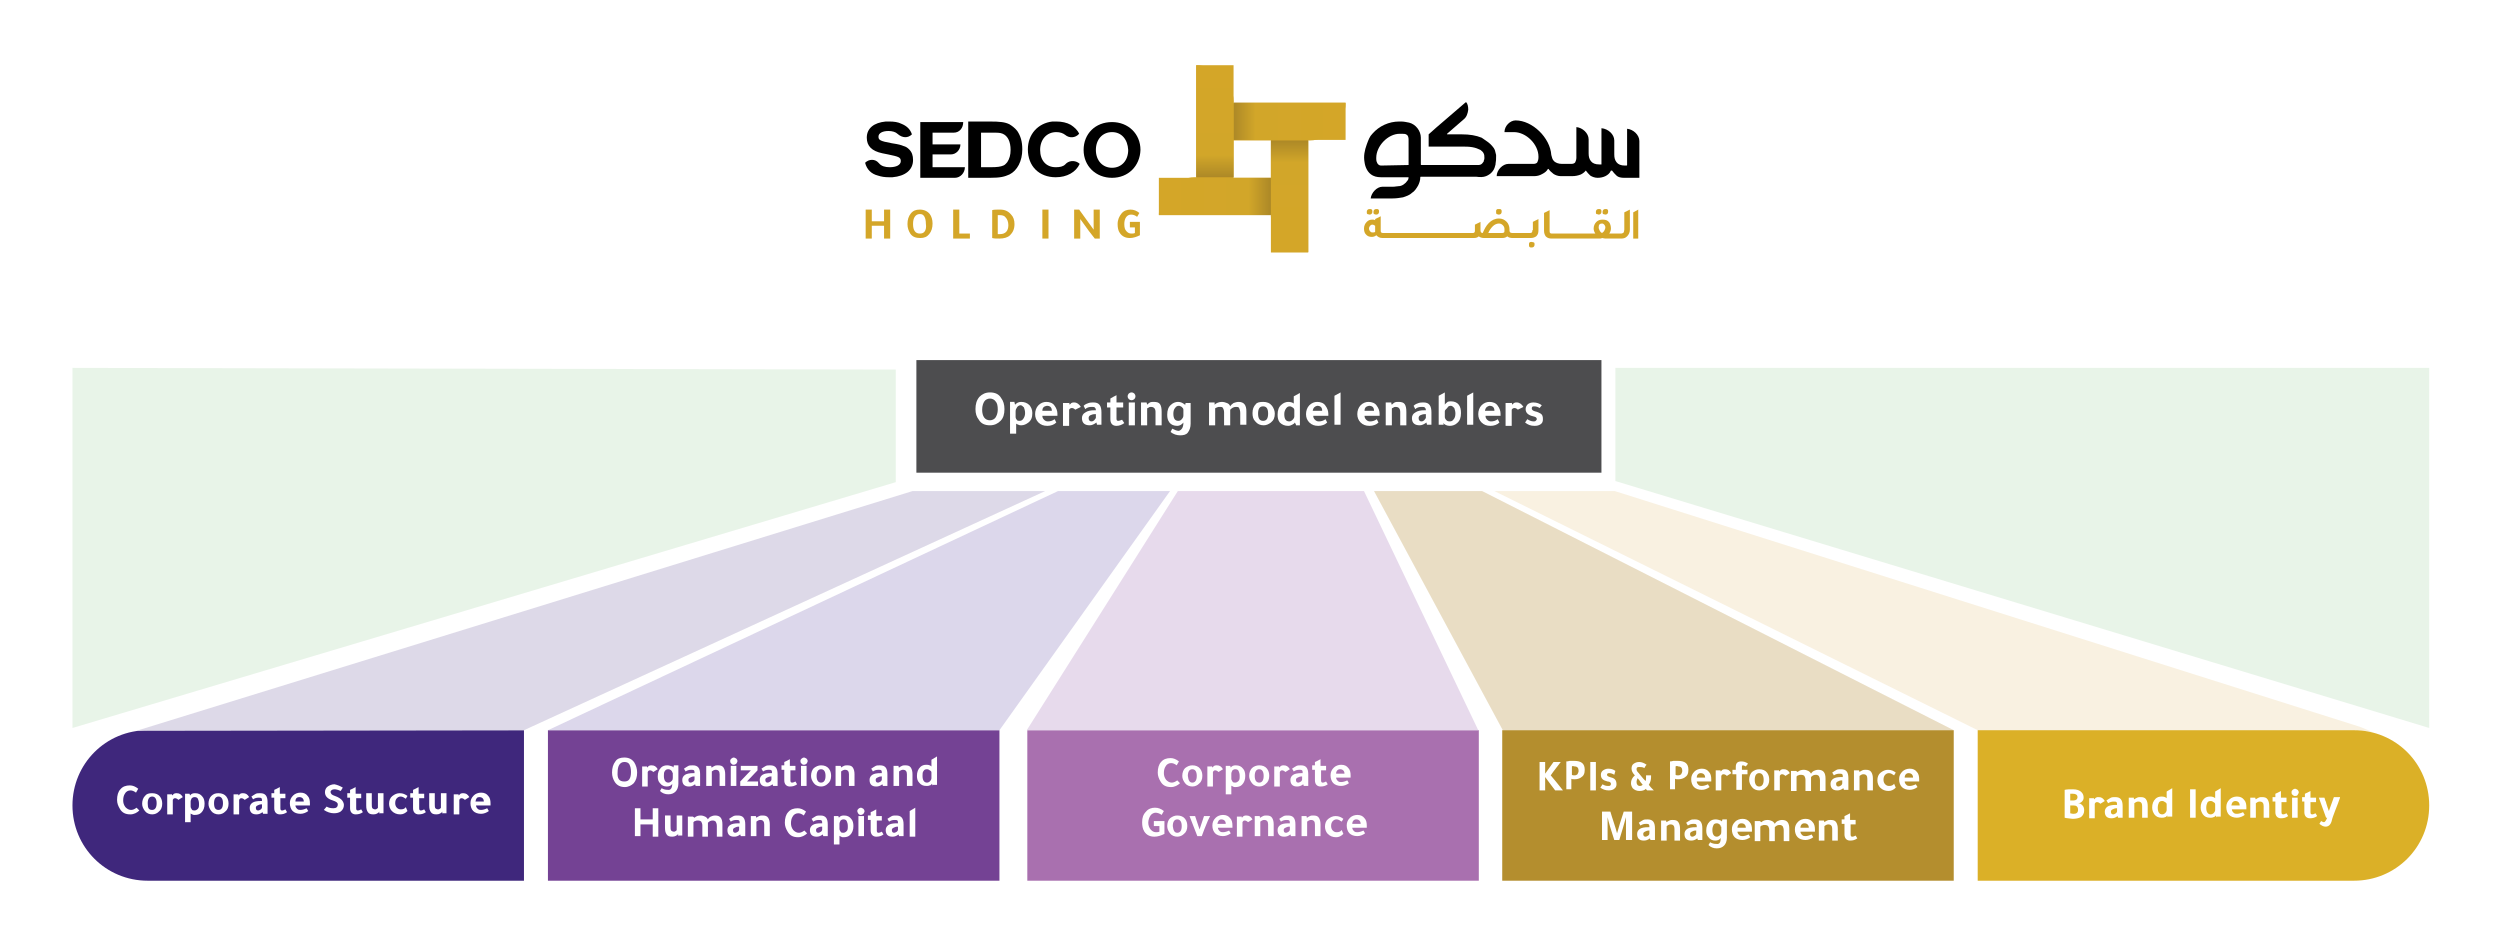 <?xml version="1.0" encoding="utf-8"?>
<!-- Generator: Adobe Illustrator 25.4.1, SVG Export Plug-In . SVG Version: 6.00 Build 0)  -->
<svg version="1.1" id="Layer_1" xmlns="http://www.w3.org/2000/svg" xmlns:xlink="http://www.w3.org/1999/xlink" x="0px" y="0px"
	 viewBox="0 0 448.5 169.7" style="enable-background:new 0 0 448.5 169.7;" xml:space="preserve">
<style type="text/css">
	.st0{filter:url(#Adobe_OpacityMaskFilter);}
	.st1{fill:url(#SVGID_00000087392144399370213760000002906442448051558020_);}
	.st2{mask:url(#SVGID_1_);}
	.st3{fill:#E8F4E8;}
	.st4{fill:none;}
	.st5{filter:url(#Adobe_OpacityMaskFilter_00000012436106504102382380000013415834071331787440_);}
	.st6{fill:url(#SVGID_00000142168707154516503950000004963197274237316543_);}
	.st7{mask:url(#SVGID_00000034793235479941466230000007905040543480348583_);}
	.st8{fill:#F9F1E1;}
	.st9{fill:#E9DDC4;}
	.st10{fill:#3F277C;}
	.st11{fill:#FFFFFF;}
	.st12{fill:#744294;}
	.st13{fill:#A970AF;}
	.st14{fill:#B48E2E;}
	.st15{fill:#DBB027;}
	.st16{fill:#4D4D4F;}
	.st17{fill:#E7DAEC;}
	.st18{fill:#DCD7EB;}
	.st19{fill:#DDD9E8;}
	.st20{fill:#D4A628;}
	.st21{fill:url(#SVGID_00000064329032835241664240000017864790331369713803_);}
	.st22{fill:url(#SVGID_00000002362952056993302070000004805229457368263099_);}
	.st23{fill:url(#SVGID_00000160903795270901542210000000465524438691407806_);}
	.st24{fill:url(#SVGID_00000064326987506028440630000017701186780157436812_);}
</style>
<defs>
	<filter id="Adobe_OpacityMaskFilter" filterUnits="userSpaceOnUse" x="4" y="58" width="165.8" height="73.6">
		<feColorMatrix  type="matrix" values="1 0 0 0 0  0 1 0 0 0  0 0 1 0 0  0 0 0 1 0"/>
	</filter>
</defs>
<mask maskUnits="userSpaceOnUse" x="4" y="58" width="165.8" height="73.6" id="SVGID_1_">
	<g class="st0">
		
			<linearGradient id="SVGID_00000142148581786343194780000002343752877129857462_" gradientUnits="userSpaceOnUse" x1="661.038" y1="944.886" x2="662.038" y2="944.886" gradientTransform="matrix(0 -61.478 -61.478 0 58334.969 40767.055)">
			<stop  offset="0" style="stop-color:#FFFFFF"/>
			<stop  offset="1" style="stop-color:#000000"/>
		</linearGradient>
		
			<rect x="-59.8" y="-105" style="fill:url(#SVGID_00000142148581786343194780000002343752877129857462_);" width="609.4" height="793.7"/>
	</g>
</mask>
<g class="st2">
	<polygon class="st3" points="13,130.6 160.7,86.5 160.7,66.3 13,66 	"/>
	<rect x="4" y="58" class="st4" width="165.8" height="73.6"/>
</g>
<defs>
	
		<filter id="Adobe_OpacityMaskFilter_00000181081962012738179570000000007419770364438426_" filterUnits="userSpaceOnUse" x="280.8" y="58" width="164" height="73.6">
		<feColorMatrix  type="matrix" values="1 0 0 0 0  0 1 0 0 0  0 0 1 0 0  0 0 0 1 0"/>
	</filter>
</defs>
<mask maskUnits="userSpaceOnUse" x="280.8" y="58" width="164" height="73.6" id="SVGID_00000103962899690662196970000014386886718965936792_">
	<g style="filter:url(#Adobe_OpacityMaskFilter_00000181081962012738179570000000007419770364438426_);">
		
			<linearGradient id="SVGID_00000004509817547428809100000008905553292443868555_" gradientUnits="userSpaceOnUse" x1="661.038" y1="922.236" x2="662.038" y2="922.236" gradientTransform="matrix(0 -61.478 61.478 0 -56452.598 40767.055)">
			<stop  offset="0" style="stop-color:#FFFFFF"/>
			<stop  offset="1" style="stop-color:#000000"/>
		</linearGradient>
		
			<rect x="-59.8" y="-105" style="fill:url(#SVGID_00000004509817547428809100000008905553292443868555_);" width="609.4" height="793.7"/>
	</g>
</mask>
<g style="mask:url(#SVGID_00000103962899690662196970000014386886718965936792_);">
	<polygon class="st3" points="435.8,130.6 289.8,86.3 289.8,66 435.8,66 	"/>
	<rect x="280.8" y="58" class="st4" width="164" height="73.6"/>
</g>
<polygon class="st8" points="289.7,88.1 423.4,130.4 425.6,131.3 422.5,131 354.8,131 268.1,88.1 "/>
<polygon class="st9" points="246.5,88.1 265.9,88.1 350.5,131 269.6,131 "/>
<path class="st10" d="M26.5,131C19,131,13,137,13,144.5c0,7.5,6,13.5,13.5,13.5H94v-27H26.5z"/>
<g>
	<path class="st11" d="M25,145.4c-0.4,0.4-1,0.7-1.6,0.7c-0.9,0-1.5-0.3-1.9-1c-0.3-0.5-0.5-1-0.5-1.6c0-0.8,0.2-1.5,0.6-1.9
		c0.4-0.5,1-0.7,1.7-0.7c0.5,0,1,0.2,1.5,0.6l-0.4,0.7c-0.4-0.3-0.7-0.4-1-0.4c-0.4,0-0.8,0.2-1,0.6c-0.2,0.3-0.3,0.7-0.3,1.2
		c0,0.4,0.1,0.8,0.4,1.2c0.3,0.3,0.6,0.5,1,0.5c0.3,0,0.6-0.1,1-0.4L25,145.4z"/>
	<path class="st11" d="M27.3,142.3c0.6,0,1.1,0.2,1.4,0.6c0.3,0.4,0.4,0.8,0.4,1.3c0,0.6-0.2,1.1-0.6,1.4c-0.3,0.3-0.7,0.5-1.2,0.5
		c-0.5,0-1-0.2-1.3-0.6c-0.3-0.4-0.5-0.8-0.5-1.3c0-0.6,0.2-1.1,0.5-1.4C26.3,142.4,26.7,142.3,27.3,142.3z M27.3,145.3
		c0.5,0,0.8-0.4,0.8-1.2c0-0.8-0.3-1.2-0.8-1.2c-0.5,0-0.8,0.4-0.8,1.2C26.5,145,26.7,145.3,27.3,145.3z"/>
	<path class="st11" d="M30.8,142.4l0.1,0.3c0.1-0.1,0.2-0.2,0.3-0.3c0.2-0.1,0.3-0.1,0.5-0.1c0.5,0,0.8,0.2,1.1,0.7l-0.8,0.5
		c-0.2-0.2-0.4-0.3-0.6-0.3c-0.2,0-0.3,0.1-0.4,0.3v2.6h-1v-3.6H30.8z"/>
	<path class="st11" d="M34,142.4l0.1,0.3c0.2-0.3,0.5-0.4,0.9-0.4c0.6,0,1,0.2,1.3,0.6c0.3,0.3,0.4,0.8,0.4,1.3
		c0,0.7-0.2,1.2-0.6,1.6c-0.3,0.3-0.7,0.4-1.2,0.4c-0.1,0-0.3,0-0.4-0.1c-0.2-0.1-0.3-0.1-0.3-0.2v1.6h-1v-5.1H34z M34.2,143.8v0.9
		c0,0.2,0.1,0.3,0.2,0.5s0.3,0.2,0.5,0.2c0.2,0,0.4-0.1,0.6-0.3c0.2-0.2,0.2-0.5,0.2-0.9c0-0.4-0.1-0.7-0.2-0.9
		c-0.1-0.2-0.3-0.3-0.6-0.3c-0.2,0-0.4,0.1-0.5,0.2C34.3,143.4,34.2,143.6,34.2,143.8z"/>
	<path class="st11" d="M39.2,142.3c0.6,0,1.1,0.2,1.4,0.6c0.3,0.4,0.4,0.8,0.4,1.3c0,0.6-0.2,1.1-0.6,1.4c-0.3,0.3-0.7,0.5-1.2,0.5
		c-0.5,0-1-0.2-1.3-0.6c-0.3-0.4-0.5-0.8-0.5-1.3c0-0.6,0.2-1.1,0.5-1.4C38.3,142.4,38.7,142.3,39.2,142.3z M39.2,145.3
		c0.5,0,0.8-0.4,0.8-1.2c0-0.8-0.3-1.2-0.8-1.2c-0.5,0-0.8,0.4-0.8,1.2C38.4,145,38.7,145.3,39.2,145.3z"/>
	<path class="st11" d="M42.7,142.4l0.1,0.3c0.1-0.1,0.2-0.2,0.3-0.3c0.2-0.1,0.3-0.1,0.5-0.1c0.5,0,0.8,0.2,1.1,0.7l-0.8,0.5
		c-0.2-0.2-0.4-0.3-0.6-0.3c-0.2,0-0.3,0.1-0.4,0.3v2.6h-1v-3.6H42.7z"/>
	<path class="st11" d="M48,146h-0.8l-0.1-0.3c-0.4,0.3-0.7,0.4-1.1,0.4c-0.8,0-1.2-0.4-1.2-1.2c0-0.4,0.2-0.7,0.5-0.9
		c0.3-0.2,0.8-0.3,1.5-0.3H47v0c0-0.2,0-0.4-0.1-0.5c-0.1-0.1-0.3-0.1-0.5-0.1c-0.4,0-0.7,0.1-1,0.3c-0.1-0.2-0.2-0.3-0.3-0.5
		c0.3-0.2,0.6-0.4,0.8-0.5s0.5-0.1,0.8-0.1c0.9,0,1.3,0.5,1.3,1.6V146z M47,144.3h-0.1c-0.3,0-0.5,0.1-0.7,0.2
		c-0.2,0.1-0.3,0.2-0.3,0.4c0,0.3,0.1,0.5,0.4,0.5c0.2,0,0.3-0.1,0.5-0.2c0.1-0.1,0.2-0.2,0.2-0.4V144.3z"/>
	<path class="st11" d="M51.3,143.2h-1v1.8c0,0.3,0.1,0.4,0.3,0.4c0.2,0,0.4-0.1,0.6-0.2l0.3,0.5c-0.4,0.3-0.8,0.4-1.3,0.4
		c-0.6,0-1-0.4-1-1.1v-1.9h-0.5v-0.8h0.5v-0.6c0.3-0.1,0.6-0.3,1-0.5v1.2h1V143.2z"/>
	<path class="st11" d="M55.5,144.5H53c0,0.2,0.1,0.4,0.3,0.6s0.4,0.2,0.6,0.2c0.3,0,0.7-0.1,1.1-0.3l0.3,0.5
		c-0.4,0.3-0.9,0.5-1.4,0.5c-0.6,0-1.1-0.2-1.4-0.5c-0.3-0.3-0.5-0.8-0.5-1.4c0-0.6,0.2-1,0.6-1.4c0.3-0.3,0.8-0.5,1.3-0.5
		c0.6,0,1,0.2,1.3,0.6c0.3,0.3,0.4,0.8,0.4,1.3V144.5z M53,143.8h1.5c0-0.5-0.3-0.8-0.8-0.8C53.3,143,53,143.2,53,143.8z"/>
	<path class="st11" d="M61.5,141.3c-0.1,0.1-0.2,0.4-0.4,0.6c-0.4-0.2-0.8-0.3-1.1-0.3c-0.4,0-0.7,0.2-0.7,0.5
		c0,0.1,0.1,0.3,0.2,0.4c0.1,0.1,0.3,0.2,0.6,0.3c0.6,0.2,1,0.5,1.2,0.7s0.4,0.6,0.4,0.9c0,0.5-0.2,0.9-0.6,1.2
		c-0.3,0.2-0.7,0.3-1.2,0.3c-0.6,0-1.2-0.2-1.8-0.6l0.5-0.6c0.3,0.2,0.7,0.3,1.2,0.3c0.5,0,0.8-0.2,0.8-0.7c0-0.3-0.3-0.5-0.9-0.7
		c-1-0.3-1.4-0.8-1.4-1.5c0-0.4,0.2-0.8,0.5-1c0.3-0.2,0.7-0.4,1.2-0.4C60.5,140.8,61,141,61.5,141.3z"/>
	<path class="st11" d="M64.9,143.2h-1v1.8c0,0.3,0.1,0.4,0.3,0.4c0.2,0,0.4-0.1,0.6-0.2l0.3,0.5c-0.4,0.3-0.8,0.4-1.3,0.4
		c-0.6,0-1-0.4-1-1.1v-1.9h-0.5v-0.8h0.5v-0.6c0.3-0.1,0.6-0.3,1-0.5v1.2h1V143.2z"/>
	<path class="st11" d="M68.1,145.6c-0.3,0.3-0.6,0.5-1.1,0.5c-0.5,0-0.8-0.1-1-0.4s-0.3-0.6-0.3-1.2v-2.2h1v1.9c0,0.4,0,0.6,0.1,0.8
		c0.1,0.1,0.3,0.2,0.5,0.2c0.1,0,0.2,0,0.3-0.1s0.2-0.1,0.2-0.2v-2.6h1v3.6h-0.8L68.1,145.6L68.1,145.6z"/>
	<path class="st11" d="M73.1,145.5c-0.4,0.4-0.8,0.6-1.3,0.6c-0.6,0-1.1-0.2-1.5-0.6c-0.3-0.3-0.5-0.8-0.5-1.3
		c0-0.6,0.2-1.1,0.6-1.4c0.4-0.3,0.8-0.5,1.3-0.5c0.6,0,1,0.2,1.4,0.5l-0.3,0.5c-0.3-0.2-0.6-0.4-0.9-0.4c-0.3,0-0.5,0.1-0.7,0.3
		s-0.3,0.5-0.3,0.9c0,0.3,0.1,0.6,0.3,0.8c0.2,0.2,0.4,0.3,0.7,0.3c0.4,0,0.7-0.1,0.9-0.4L73.1,145.5z"/>
	<path class="st11" d="M76.2,143.2h-1v1.8c0,0.3,0.1,0.4,0.3,0.4c0.2,0,0.4-0.1,0.6-0.2l0.3,0.5c-0.4,0.3-0.8,0.4-1.3,0.4
		c-0.6,0-1-0.4-1-1.1v-1.9h-0.5v-0.8h0.5v-0.6c0.3-0.1,0.6-0.3,1-0.5v1.2h1V143.2z"/>
	<path class="st11" d="M79.4,145.6c-0.3,0.3-0.6,0.5-1.1,0.5c-0.5,0-0.8-0.1-1-0.4s-0.3-0.6-0.3-1.2v-2.2h1v1.9c0,0.4,0,0.6,0.1,0.8
		c0.1,0.1,0.3,0.2,0.5,0.2c0.1,0,0.2,0,0.3-0.1s0.2-0.1,0.2-0.2v-2.6h1v3.6h-0.8L79.4,145.6L79.4,145.6z"/>
	<path class="st11" d="M82.2,142.4l0.1,0.3c0.1-0.1,0.2-0.2,0.3-0.3c0.2-0.1,0.3-0.1,0.5-0.1c0.5,0,0.8,0.2,1.1,0.7l-0.8,0.5
		c-0.2-0.2-0.4-0.3-0.6-0.3c-0.2,0-0.3,0.1-0.4,0.3v2.6h-1v-3.6H82.2z"/>
	<path class="st11" d="M87.9,144.5h-2.5c0,0.2,0.1,0.4,0.3,0.6s0.4,0.2,0.6,0.2c0.3,0,0.7-0.1,1.1-0.3l0.3,0.5
		c-0.4,0.3-0.9,0.5-1.4,0.5c-0.6,0-1.1-0.2-1.4-0.5c-0.3-0.3-0.5-0.8-0.5-1.4c0-0.6,0.2-1,0.6-1.4c0.3-0.3,0.8-0.5,1.3-0.5
		c0.6,0,1,0.2,1.3,0.6c0.3,0.3,0.4,0.8,0.4,1.3V144.5z M85.3,143.8h1.5c0-0.5-0.3-0.8-0.8-0.8C85.6,143,85.4,143.2,85.3,143.8z"/>
</g>
<rect x="98.3" y="131" class="st12" width="81" height="27"/>
<g>
	<path class="st11" d="M112,135.9c0.8,0,1.4,0.3,1.8,0.9c0.3,0.5,0.5,1.1,0.5,1.8c0,0.8-0.2,1.4-0.6,1.9c-0.4,0.4-1,0.7-1.6,0.7
		c-0.8,0-1.4-0.3-1.8-0.9c-0.3-0.5-0.5-1-0.5-1.7c0-0.8,0.2-1.5,0.6-2C110.7,136.1,111.3,135.9,112,135.9z M112,140.2
		c0.4,0,0.7-0.1,0.9-0.4c0.2-0.3,0.3-0.7,0.3-1.3c0-0.6-0.1-1-0.3-1.4c-0.2-0.3-0.5-0.4-0.9-0.4c-0.4,0-0.7,0.2-0.9,0.5
		c-0.2,0.3-0.3,0.8-0.3,1.3C110.7,139.7,111.1,140.2,112,140.2z"/>
	<path class="st11" d="M116,137.4l0.1,0.3c0.1-0.1,0.2-0.2,0.3-0.3c0.2-0.1,0.3-0.1,0.5-0.1c0.5,0,0.8,0.2,1.1,0.7l-0.8,0.5
		c-0.2-0.2-0.4-0.3-0.6-0.3c-0.2,0-0.3,0.1-0.4,0.3v2.6h-1v-3.6H116z"/>
	<path class="st11" d="M120.6,140.6c-0.2,0.4-0.6,0.5-1,0.5c-0.5,0-0.9-0.2-1.2-0.6c-0.3-0.3-0.4-0.7-0.4-1.2c0-0.7,0.2-1.2,0.6-1.6
		c0.3-0.3,0.7-0.4,1.1-0.4c0.3,0,0.6,0.1,0.9,0.2c0.2,0.1,0.2,0.2,0.2,0.2l0.1-0.4h0.8v3.3c0,0.6-0.2,1.1-0.5,1.4
		c-0.3,0.3-0.7,0.5-1.3,0.5c-0.6,0-1.1-0.2-1.5-0.6l0.3-0.5c0.3,0.2,0.7,0.3,1.1,0.3C120.3,141.8,120.6,141.4,120.6,140.6z
		 M120.6,138.6c0-0.2-0.1-0.3-0.2-0.4c-0.1-0.1-0.3-0.2-0.5-0.2c-0.3,0-0.5,0.1-0.6,0.3c-0.2,0.2-0.2,0.5-0.2,0.9
		c0,0.8,0.3,1.2,0.8,1.2c0.2,0,0.4-0.1,0.6-0.3c0.2-0.2,0.2-0.4,0.2-0.6V138.6z"/>
	<path class="st11" d="M125.6,141h-0.8l-0.1-0.3c-0.4,0.3-0.7,0.4-1.1,0.4c-0.8,0-1.2-0.4-1.2-1.2c0-0.4,0.2-0.7,0.5-0.9
		c0.3-0.2,0.8-0.3,1.5-0.3h0.2v0c0-0.2,0-0.4-0.1-0.5c-0.1-0.1-0.3-0.1-0.5-0.1c-0.4,0-0.7,0.1-1,0.3c-0.1-0.2-0.2-0.3-0.3-0.5
		c0.3-0.2,0.6-0.4,0.8-0.5s0.5-0.1,0.8-0.1c0.9,0,1.3,0.5,1.3,1.6V141z M124.6,139.3h-0.1c-0.3,0-0.5,0.1-0.7,0.2
		c-0.2,0.1-0.3,0.2-0.3,0.4c0,0.3,0.1,0.5,0.4,0.5c0.2,0,0.3-0.1,0.5-0.2c0.1-0.1,0.2-0.2,0.2-0.4V139.3z"/>
	<path class="st11" d="M127.7,137.7c0.1-0.1,0.3-0.2,0.5-0.3c0.2-0.1,0.4-0.1,0.6-0.1c0.5,0,0.8,0.1,1,0.4c0.2,0.3,0.3,0.7,0.3,1.2
		v2.1h-1v-2.1c0-0.5-0.2-0.8-0.7-0.8c-0.1,0-0.2,0-0.4,0.1c-0.1,0.1-0.2,0.1-0.3,0.2v2.6h-1v-3.6h0.9
		C127.6,137.5,127.6,137.7,127.7,137.7L127.7,137.7z"/>
	<path class="st11" d="M131,136.5c0-0.2,0.1-0.3,0.2-0.4s0.3-0.2,0.4-0.2c0.2,0,0.3,0.1,0.5,0.2c0.1,0.1,0.2,0.3,0.2,0.4
		c0,0.2-0.1,0.3-0.2,0.5c-0.1,0.1-0.3,0.2-0.5,0.2c-0.2,0-0.3-0.1-0.4-0.2C131,136.8,131,136.7,131,136.5z M132.1,137.4v3.6h-1v-3.6
		H132.1z"/>
	<path class="st11" d="M135.9,141h-3.1v-0.8l1.9-2h-1.8v-0.8h3v0.8l-1.9,2h2V141z"/>
	<path class="st11" d="M139.5,141h-0.8l-0.1-0.3c-0.4,0.3-0.7,0.4-1.1,0.4c-0.8,0-1.2-0.4-1.2-1.2c0-0.4,0.2-0.7,0.5-0.9
		c0.3-0.2,0.8-0.3,1.5-0.3h0.2v0c0-0.2,0-0.4-0.1-0.5c-0.1-0.1-0.3-0.1-0.5-0.1c-0.4,0-0.7,0.1-1,0.3c-0.1-0.2-0.2-0.3-0.3-0.5
		c0.3-0.2,0.6-0.4,0.8-0.5s0.5-0.1,0.8-0.1c0.9,0,1.3,0.5,1.3,1.6V141z M138.4,139.3h-0.1c-0.3,0-0.5,0.1-0.7,0.2
		c-0.2,0.1-0.3,0.2-0.3,0.4c0,0.3,0.1,0.5,0.4,0.5c0.2,0,0.3-0.1,0.5-0.2c0.1-0.1,0.2-0.2,0.2-0.4V139.3z"/>
	<path class="st11" d="M142.8,138.2h-1v1.8c0,0.3,0.1,0.4,0.3,0.4c0.2,0,0.4-0.1,0.6-0.2l0.3,0.5c-0.4,0.3-0.8,0.4-1.3,0.4
		c-0.6,0-1-0.4-1-1.1v-1.9h-0.5v-0.8h0.5v-0.6c0.3-0.1,0.6-0.3,1-0.5v1.2h1V138.2z"/>
	<path class="st11" d="M143.6,136.5c0-0.2,0.1-0.3,0.2-0.4s0.3-0.2,0.4-0.2c0.2,0,0.3,0.1,0.5,0.2c0.1,0.1,0.2,0.3,0.2,0.4
		c0,0.2-0.1,0.3-0.2,0.5c-0.1,0.1-0.3,0.2-0.5,0.2c-0.2,0-0.3-0.1-0.4-0.2C143.6,136.8,143.6,136.7,143.6,136.5z M144.7,137.4v3.6
		h-1v-3.6H144.7z"/>
	<path class="st11" d="M147.3,137.3c0.6,0,1.1,0.2,1.4,0.6c0.3,0.4,0.4,0.8,0.4,1.3c0,0.6-0.2,1.1-0.6,1.4c-0.3,0.3-0.7,0.5-1.2,0.5
		c-0.5,0-1-0.2-1.3-0.6c-0.3-0.4-0.5-0.8-0.5-1.3c0-0.6,0.2-1.1,0.5-1.4C146.4,137.5,146.8,137.3,147.3,137.3z M147.3,140.4
		c0.5,0,0.8-0.4,0.8-1.2c0-0.8-0.3-1.2-0.8-1.2c-0.5,0-0.8,0.4-0.8,1.2C146.5,140,146.8,140.4,147.3,140.4z"/>
	<path class="st11" d="M150.9,137.7c0.1-0.1,0.3-0.2,0.5-0.3c0.2-0.1,0.4-0.1,0.6-0.1c0.5,0,0.8,0.1,1,0.4c0.2,0.3,0.3,0.7,0.3,1.2
		v2.1h-1v-2.1c0-0.5-0.2-0.8-0.7-0.8c-0.1,0-0.2,0-0.4,0.1c-0.1,0.1-0.2,0.1-0.3,0.2v2.6h-1v-3.6h0.9
		C150.9,137.5,150.9,137.7,150.9,137.7L150.9,137.7z"/>
	<path class="st11" d="M159.2,141h-0.8l-0.1-0.3c-0.4,0.3-0.7,0.4-1.1,0.4c-0.8,0-1.2-0.4-1.2-1.2c0-0.4,0.2-0.7,0.5-0.9
		c0.3-0.2,0.8-0.3,1.5-0.3h0.2v0c0-0.2,0-0.4-0.1-0.5c-0.1-0.1-0.3-0.1-0.5-0.1c-0.4,0-0.7,0.1-1,0.3c-0.1-0.2-0.2-0.3-0.3-0.5
		c0.3-0.2,0.6-0.4,0.8-0.5s0.5-0.1,0.8-0.1c0.9,0,1.3,0.5,1.3,1.6V141z M158.2,139.3h-0.1c-0.3,0-0.5,0.1-0.7,0.2
		c-0.2,0.1-0.3,0.2-0.3,0.4c0,0.3,0.1,0.5,0.4,0.5c0.2,0,0.3-0.1,0.5-0.2c0.1-0.1,0.2-0.2,0.2-0.4V139.3z"/>
	<path class="st11" d="M161.3,137.7c0.1-0.1,0.3-0.2,0.5-0.3c0.2-0.1,0.4-0.1,0.6-0.1c0.5,0,0.8,0.1,1,0.4c0.2,0.3,0.3,0.7,0.3,1.2
		v2.1h-1v-2.1c0-0.5-0.2-0.8-0.7-0.8c-0.1,0-0.2,0-0.4,0.1c-0.1,0.1-0.2,0.1-0.3,0.2v2.6h-1v-3.6h0.9
		C161.2,137.5,161.2,137.7,161.3,137.7L161.3,137.7z"/>
	<path class="st11" d="M167.3,141l-0.1-0.4c-0.1,0.1-0.2,0.3-0.4,0.3c-0.2,0.1-0.4,0.1-0.6,0.1c-0.6,0-1-0.2-1.3-0.6
		c-0.3-0.3-0.4-0.7-0.4-1.2c0-0.7,0.2-1.2,0.6-1.6c0.3-0.3,0.7-0.4,1.1-0.4c0.4,0,0.7,0.1,0.9,0.3v-1.2l1-0.6v5.1H167.3z
		 M167.1,139.6v-1c0-0.2-0.1-0.3-0.3-0.4c-0.1-0.1-0.3-0.2-0.5-0.2c-0.3,0-0.5,0.1-0.6,0.3c-0.2,0.2-0.2,0.5-0.2,0.9
		c0,0.8,0.3,1.2,0.8,1.2c0.2,0,0.4-0.1,0.5-0.2C167,140,167.1,139.8,167.1,139.6z"/>
</g>
<g>
	<path class="st11" d="M114.9,150h-1V145h1v2h2.2v-2h1v5.1h-1v-2.2h-2.2V150z"/>
	<path class="st11" d="M121.7,149.6c-0.3,0.3-0.6,0.5-1.1,0.5c-0.5,0-0.8-0.1-1-0.4s-0.3-0.6-0.3-1.2v-2.2h1v1.9
		c0,0.4,0,0.6,0.1,0.8c0.1,0.1,0.3,0.2,0.5,0.2c0.1,0,0.2,0,0.3-0.1s0.2-0.1,0.2-0.2v-2.6h1v3.6h-0.8L121.7,149.6L121.7,149.6z"/>
	<path class="st11" d="M124.6,146.7c0.3-0.3,0.7-0.4,1.1-0.4c0.3,0,0.6,0.1,0.8,0.2c0.2,0.1,0.4,0.3,0.5,0.5
		c0.1-0.2,0.3-0.4,0.5-0.5s0.5-0.2,0.8-0.2c0.9,0,1.3,0.5,1.3,1.6v2.2h-1v-1.9c0-0.4-0.1-0.6-0.2-0.8c-0.1-0.1-0.3-0.2-0.5-0.2
		c-0.4,0-0.6,0.1-0.9,0.4v2.5h-1v-2c0-0.3-0.1-0.5-0.2-0.7c-0.1-0.1-0.3-0.2-0.6-0.2c-0.2,0-0.3,0-0.5,0.1c-0.1,0-0.2,0.1-0.3,0.2
		v2.6h-1v-3.6h0.9L124.6,146.7L124.6,146.7z"/>
	<path class="st11" d="M133.7,150h-0.8l-0.1-0.3c-0.4,0.3-0.7,0.4-1.1,0.4c-0.8,0-1.2-0.4-1.2-1.2c0-0.4,0.2-0.7,0.5-0.9
		c0.3-0.2,0.8-0.3,1.5-0.3h0.2v0c0-0.2,0-0.4-0.1-0.5c-0.1-0.1-0.3-0.1-0.5-0.1c-0.4,0-0.7,0.1-1,0.3c-0.1-0.2-0.2-0.3-0.3-0.5
		c0.3-0.2,0.6-0.4,0.8-0.5s0.5-0.1,0.8-0.1c0.9,0,1.3,0.5,1.3,1.6V150z M132.6,148.3h-0.1c-0.3,0-0.5,0.1-0.7,0.2
		c-0.2,0.1-0.3,0.2-0.3,0.4c0,0.3,0.1,0.5,0.4,0.5c0.2,0,0.3-0.1,0.5-0.2c0.1-0.1,0.2-0.2,0.2-0.4V148.3z"/>
	<path class="st11" d="M135.7,146.7c0.1-0.1,0.3-0.2,0.5-0.3c0.2-0.1,0.4-0.1,0.6-0.1c0.5,0,0.8,0.1,1,0.4c0.2,0.3,0.3,0.7,0.3,1.2
		v2.1h-1v-2.1c0-0.5-0.2-0.8-0.7-0.8c-0.1,0-0.2,0-0.4,0.1c-0.1,0.1-0.2,0.1-0.3,0.2v2.6h-1v-3.6h0.9
		C135.6,146.5,135.7,146.7,135.7,146.7L135.7,146.7z"/>
	<path class="st11" d="M144.8,149.5c-0.4,0.4-1,0.7-1.6,0.7c-0.9,0-1.5-0.3-1.9-1c-0.3-0.5-0.5-1-0.5-1.6c0-0.8,0.2-1.5,0.6-1.9
		c0.4-0.5,1-0.7,1.7-0.7c0.5,0,1,0.2,1.5,0.6l-0.4,0.7c-0.4-0.3-0.7-0.4-1-0.4c-0.4,0-0.8,0.2-1,0.6c-0.2,0.3-0.3,0.7-0.3,1.2
		c0,0.4,0.1,0.8,0.4,1.2c0.3,0.3,0.6,0.5,1,0.5c0.3,0,0.6-0.1,1-0.4L144.8,149.5z"/>
	<path class="st11" d="M148.5,150h-0.8l-0.1-0.3c-0.4,0.3-0.7,0.4-1.1,0.4c-0.8,0-1.2-0.4-1.2-1.2c0-0.4,0.2-0.7,0.5-0.9
		c0.3-0.2,0.8-0.3,1.5-0.3h0.2v0c0-0.2,0-0.4-0.1-0.5c-0.1-0.1-0.3-0.1-0.5-0.1c-0.4,0-0.7,0.1-1,0.3c-0.1-0.2-0.2-0.3-0.3-0.5
		c0.3-0.2,0.6-0.4,0.8-0.5s0.5-0.1,0.8-0.1c0.9,0,1.3,0.5,1.3,1.6V150z M147.5,148.3h-0.1c-0.3,0-0.5,0.1-0.7,0.2
		c-0.2,0.1-0.3,0.2-0.3,0.4c0,0.3,0.1,0.5,0.4,0.5c0.2,0,0.3-0.1,0.5-0.2c0.1-0.1,0.2-0.2,0.2-0.4V148.3z"/>
	<path class="st11" d="M150.4,146.4l0.1,0.3c0.2-0.3,0.5-0.4,0.9-0.4c0.6,0,1,0.2,1.3,0.6c0.3,0.3,0.4,0.8,0.4,1.3
		c0,0.7-0.2,1.2-0.6,1.6c-0.3,0.3-0.7,0.4-1.2,0.4c-0.1,0-0.3,0-0.4-0.1c-0.2-0.1-0.3-0.1-0.3-0.2v1.6h-1v-5.1H150.4z M150.6,147.8
		v0.9c0,0.2,0.1,0.3,0.2,0.5s0.3,0.2,0.5,0.2c0.2,0,0.4-0.1,0.6-0.3c0.2-0.2,0.2-0.5,0.2-0.9c0-0.4-0.1-0.7-0.2-0.9
		c-0.1-0.2-0.3-0.3-0.6-0.3c-0.2,0-0.4,0.1-0.5,0.2C150.7,147.4,150.6,147.6,150.6,147.8z"/>
	<path class="st11" d="M153.8,145.5c0-0.2,0.1-0.3,0.2-0.4s0.3-0.2,0.4-0.2c0.2,0,0.3,0.1,0.5,0.2c0.1,0.1,0.2,0.3,0.2,0.4
		c0,0.2-0.1,0.3-0.2,0.5c-0.1,0.1-0.3,0.2-0.5,0.2c-0.2,0-0.3-0.1-0.4-0.2C153.9,145.8,153.8,145.7,153.8,145.5z M155,146.4v3.6h-1
		v-3.6H155z"/>
	<path class="st11" d="M158.3,147.2h-1v1.8c0,0.3,0.1,0.4,0.3,0.4c0.2,0,0.4-0.1,0.6-0.2l0.3,0.5c-0.4,0.3-0.8,0.4-1.3,0.4
		c-0.6,0-1-0.4-1-1.1v-1.9h-0.5v-0.8h0.5v-0.6c0.3-0.1,0.6-0.3,1-0.5v1.2h1V147.2z"/>
	<path class="st11" d="M162.1,150h-0.8l-0.1-0.3c-0.4,0.3-0.7,0.4-1.1,0.4c-0.8,0-1.2-0.4-1.2-1.2c0-0.4,0.2-0.7,0.5-0.9
		c0.3-0.2,0.8-0.3,1.5-0.3h0.2v0c0-0.2,0-0.4-0.1-0.5c-0.1-0.1-0.3-0.1-0.5-0.1c-0.4,0-0.7,0.1-1,0.3c-0.1-0.2-0.2-0.3-0.3-0.5
		c0.3-0.2,0.6-0.4,0.8-0.5s0.5-0.1,0.8-0.1c0.9,0,1.3,0.5,1.3,1.6V150z M161.1,148.3H161c-0.3,0-0.5,0.1-0.7,0.2
		c-0.2,0.1-0.3,0.2-0.3,0.4c0,0.3,0.1,0.5,0.4,0.5c0.2,0,0.3-0.1,0.5-0.2c0.1-0.1,0.2-0.2,0.2-0.4V148.3z"/>
	<path class="st11" d="M164.2,144.9v5.2h-1v-4.6L164.2,144.9z"/>
</g>
<rect x="184.3" y="131" class="st13" width="81" height="27"/>
<g>
	<path class="st11" d="M211.7,140.5c-0.4,0.4-1,0.7-1.6,0.7c-0.9,0-1.5-0.3-1.9-1c-0.3-0.5-0.5-1-0.5-1.6c0-0.8,0.2-1.5,0.6-1.9
		c0.4-0.5,1-0.7,1.7-0.7c0.5,0,1,0.2,1.5,0.6l-0.4,0.7c-0.4-0.3-0.7-0.4-1-0.4c-0.4,0-0.8,0.2-1,0.6c-0.2,0.3-0.3,0.7-0.3,1.2
		c0,0.4,0.1,0.8,0.4,1.2c0.3,0.3,0.6,0.5,1,0.5c0.3,0,0.6-0.1,1-0.4L211.7,140.5z"/>
	<path class="st11" d="M213.9,137.3c0.6,0,1.1,0.2,1.4,0.6c0.3,0.4,0.4,0.8,0.4,1.3c0,0.6-0.2,1.1-0.6,1.4c-0.3,0.3-0.7,0.5-1.2,0.5
		c-0.5,0-1-0.2-1.3-0.6c-0.3-0.4-0.5-0.8-0.5-1.3c0-0.6,0.2-1.1,0.5-1.4C213,137.5,213.4,137.3,213.9,137.3z M213.9,140.4
		c0.5,0,0.8-0.4,0.8-1.2c0-0.8-0.3-1.2-0.8-1.2c-0.5,0-0.8,0.4-0.8,1.2C213.2,140,213.4,140.4,213.9,140.4z"/>
	<path class="st11" d="M217.4,137.4l0.1,0.3c0.1-0.1,0.2-0.2,0.3-0.3c0.2-0.1,0.3-0.1,0.5-0.1c0.5,0,0.8,0.2,1.1,0.7l-0.8,0.5
		c-0.2-0.2-0.4-0.3-0.6-0.3c-0.2,0-0.3,0.1-0.4,0.3v2.6h-1v-3.6H217.4z"/>
	<path class="st11" d="M220.7,137.4l0.1,0.3c0.2-0.3,0.5-0.4,0.9-0.4c0.6,0,1,0.2,1.3,0.6c0.3,0.3,0.4,0.8,0.4,1.3
		c0,0.7-0.2,1.2-0.6,1.6c-0.3,0.3-0.7,0.4-1.2,0.4c-0.1,0-0.3,0-0.4-0.1c-0.2-0.1-0.3-0.1-0.3-0.2v1.6h-1v-5.1H220.7z M220.9,138.8
		v0.9c0,0.2,0.1,0.3,0.2,0.5s0.3,0.2,0.5,0.2c0.2,0,0.4-0.1,0.6-0.3c0.2-0.2,0.2-0.5,0.2-0.9c0-0.4-0.1-0.7-0.2-0.9
		c-0.1-0.2-0.3-0.3-0.6-0.3c-0.2,0-0.4,0.1-0.5,0.2C221,138.4,220.9,138.6,220.9,138.8z"/>
	<path class="st11" d="M225.9,137.3c0.6,0,1.1,0.2,1.4,0.6c0.3,0.4,0.4,0.8,0.4,1.3c0,0.6-0.2,1.1-0.6,1.4c-0.3,0.3-0.7,0.5-1.2,0.5
		c-0.5,0-1-0.2-1.3-0.6c-0.3-0.4-0.5-0.8-0.5-1.3c0-0.6,0.2-1.1,0.5-1.4C224.9,137.5,225.4,137.3,225.9,137.3z M225.9,140.4
		c0.5,0,0.8-0.4,0.8-1.2c0-0.8-0.3-1.2-0.8-1.2c-0.5,0-0.8,0.4-0.8,1.2C225.1,140,225.4,140.4,225.9,140.4z"/>
	<path class="st11" d="M229.4,137.4l0.1,0.3c0.1-0.1,0.2-0.2,0.3-0.3c0.2-0.1,0.3-0.1,0.5-0.1c0.5,0,0.8,0.2,1.1,0.7l-0.8,0.5
		c-0.2-0.2-0.4-0.3-0.6-0.3c-0.2,0-0.3,0.1-0.4,0.3v2.6h-1v-3.6H229.4z"/>
	<path class="st11" d="M234.7,141h-0.8l-0.1-0.3c-0.4,0.3-0.7,0.4-1.1,0.4c-0.8,0-1.2-0.4-1.2-1.2c0-0.4,0.2-0.7,0.5-0.9
		c0.3-0.2,0.8-0.3,1.5-0.3h0.2v0c0-0.2,0-0.4-0.1-0.5c-0.1-0.1-0.3-0.1-0.5-0.1c-0.4,0-0.7,0.1-1,0.3c-0.1-0.2-0.2-0.3-0.3-0.5
		c0.3-0.2,0.6-0.4,0.8-0.5s0.5-0.1,0.8-0.1c0.9,0,1.3,0.5,1.3,1.6V141z M233.6,139.3h-0.1c-0.3,0-0.5,0.1-0.7,0.2
		c-0.2,0.1-0.3,0.2-0.3,0.4c0,0.3,0.1,0.5,0.4,0.5c0.2,0,0.3-0.1,0.5-0.2c0.1-0.1,0.2-0.2,0.2-0.4V139.3z"/>
	<path class="st11" d="M238,138.2h-1v1.8c0,0.3,0.1,0.4,0.3,0.4c0.2,0,0.4-0.1,0.6-0.2l0.3,0.5c-0.4,0.3-0.8,0.4-1.3,0.4
		c-0.6,0-1-0.4-1-1.1v-1.9h-0.5v-0.8h0.5v-0.6c0.3-0.1,0.6-0.3,1-0.5v1.2h1V138.2z"/>
	<path class="st11" d="M242.2,139.5h-2.5c0,0.2,0.1,0.4,0.3,0.6s0.4,0.2,0.6,0.2c0.3,0,0.7-0.1,1.1-0.3l0.3,0.5
		c-0.4,0.3-0.9,0.5-1.4,0.5c-0.6,0-1.1-0.2-1.4-0.5c-0.3-0.3-0.5-0.8-0.5-1.4c0-0.6,0.2-1,0.6-1.4c0.3-0.3,0.8-0.5,1.3-0.5
		c0.6,0,1,0.2,1.3,0.6c0.3,0.3,0.4,0.8,0.4,1.3V139.5z M239.7,138.8h1.5c0-0.5-0.3-0.8-0.8-0.8C240,138,239.7,138.3,239.7,138.8z"/>
</g>
<g>
	<path class="st11" d="M208.9,149.6c-0.6,0.3-1.2,0.5-1.8,0.5c-0.8,0-1.4-0.3-1.8-0.9c-0.3-0.5-0.4-1-0.4-1.7c0-0.8,0.2-1.4,0.7-1.9
		c0.4-0.5,1-0.7,1.6-0.7c0.6,0,1.1,0.2,1.6,0.6l-0.4,0.7c-0.4-0.3-0.8-0.4-1.1-0.4s-0.7,0.2-0.9,0.5c-0.2,0.3-0.4,0.8-0.4,1.3
		c0,0.5,0.2,1,0.5,1.3c0.3,0.3,0.6,0.4,0.9,0.4c0.2,0,0.4,0,0.6-0.1v-1H207v-0.9h1.9V149.6z"/>
	<path class="st11" d="M211.2,146.3c0.6,0,1.1,0.2,1.4,0.6c0.3,0.4,0.4,0.8,0.4,1.3c0,0.6-0.2,1.1-0.6,1.4c-0.3,0.3-0.7,0.5-1.2,0.5
		c-0.5,0-1-0.2-1.3-0.6c-0.3-0.4-0.5-0.8-0.5-1.3c0-0.6,0.2-1.1,0.5-1.4C210.3,146.5,210.7,146.3,211.2,146.3z M211.2,149.4
		c0.5,0,0.8-0.4,0.8-1.2c0-0.8-0.3-1.2-0.8-1.2c-0.5,0-0.8,0.4-0.8,1.2C210.5,149,210.7,149.4,211.2,149.4z"/>
	<path class="st11" d="M215.6,150h-0.8l-1.4-3.6h1l0.8,2.4l0.8-2.4h1.1l-0.2,0.4l-0.2,0.4C216.2,148.4,215.8,149.4,215.6,150z"/>
	<path class="st11" d="M221,148.5h-2.5c0,0.2,0.1,0.4,0.3,0.6s0.4,0.2,0.6,0.2c0.3,0,0.7-0.1,1.1-0.3l0.3,0.5
		c-0.4,0.3-0.9,0.5-1.4,0.5c-0.6,0-1.1-0.2-1.4-0.5c-0.3-0.3-0.5-0.8-0.5-1.4c0-0.6,0.2-1,0.6-1.4c0.3-0.3,0.8-0.5,1.3-0.5
		c0.6,0,1,0.2,1.3,0.6c0.3,0.3,0.4,0.8,0.4,1.3V148.5z M218.4,147.8h1.5c0-0.5-0.3-0.8-0.8-0.8C218.7,147,218.5,147.3,218.4,147.8z"
		/>
	<path class="st11" d="M222.7,146.4l0.1,0.3c0.1-0.1,0.2-0.2,0.3-0.3c0.2-0.1,0.3-0.1,0.5-0.1c0.5,0,0.8,0.2,1.1,0.7l-0.8,0.5
		c-0.2-0.2-0.4-0.3-0.6-0.3c-0.2,0-0.3,0.1-0.4,0.3v2.6h-1v-3.6H222.7z"/>
	<path class="st11" d="M226.1,146.7c0.1-0.1,0.3-0.2,0.5-0.3c0.2-0.1,0.4-0.1,0.6-0.1c0.5,0,0.8,0.1,1,0.4c0.2,0.3,0.3,0.7,0.3,1.2
		v2.1h-1v-2.1c0-0.5-0.2-0.8-0.7-0.8c-0.1,0-0.2,0-0.4,0.1c-0.1,0.1-0.2,0.1-0.3,0.2v2.6h-1v-3.6h0.9
		C226,146.5,226,146.7,226.1,146.7L226.1,146.7z"/>
	<path class="st11" d="M232.4,150h-0.8l-0.1-0.3c-0.4,0.3-0.7,0.4-1.1,0.4c-0.8,0-1.2-0.4-1.2-1.2c0-0.4,0.2-0.7,0.5-0.9
		c0.3-0.2,0.8-0.3,1.5-0.3h0.2v0c0-0.2,0-0.4-0.1-0.5c-0.1-0.1-0.3-0.1-0.5-0.1c-0.4,0-0.7,0.1-1,0.3c-0.1-0.2-0.2-0.3-0.3-0.5
		c0.3-0.2,0.6-0.4,0.8-0.5s0.5-0.1,0.8-0.1c0.9,0,1.3,0.5,1.3,1.6V150z M231.4,148.3h-0.1c-0.3,0-0.5,0.1-0.7,0.2
		c-0.2,0.1-0.3,0.2-0.3,0.4c0,0.3,0.1,0.5,0.4,0.5c0.2,0,0.3-0.1,0.5-0.2c0.1-0.1,0.2-0.2,0.2-0.4V148.3z"/>
	<path class="st11" d="M234.5,146.7c0.1-0.1,0.3-0.2,0.5-0.3c0.2-0.1,0.4-0.1,0.6-0.1c0.5,0,0.8,0.1,1,0.4c0.2,0.3,0.3,0.7,0.3,1.2
		v2.1h-1v-2.1c0-0.5-0.2-0.8-0.7-0.8c-0.1,0-0.2,0-0.4,0.1c-0.1,0.1-0.2,0.1-0.3,0.2v2.6h-1v-3.6h0.9
		C234.4,146.5,234.4,146.7,234.5,146.7L234.5,146.7z"/>
	<path class="st11" d="M241,149.6c-0.4,0.4-0.8,0.6-1.3,0.6c-0.6,0-1.1-0.2-1.5-0.6c-0.3-0.3-0.5-0.8-0.5-1.3c0-0.6,0.2-1.1,0.6-1.4
		c0.4-0.3,0.8-0.5,1.3-0.5c0.6,0,1,0.2,1.4,0.5l-0.3,0.5c-0.3-0.2-0.6-0.4-0.9-0.4c-0.3,0-0.5,0.1-0.7,0.3s-0.3,0.5-0.3,0.9
		c0,0.3,0.1,0.6,0.3,0.8c0.2,0.2,0.4,0.3,0.7,0.3c0.4,0,0.7-0.1,0.9-0.4L241,149.6z"/>
	<path class="st11" d="M245.1,148.5h-2.5c0,0.2,0.1,0.4,0.3,0.6s0.4,0.2,0.6,0.2c0.3,0,0.7-0.1,1.1-0.3l0.3,0.5
		c-0.4,0.3-0.9,0.5-1.4,0.5c-0.6,0-1.1-0.2-1.4-0.5c-0.3-0.3-0.5-0.8-0.5-1.4c0-0.6,0.2-1,0.6-1.4c0.3-0.3,0.8-0.5,1.3-0.5
		c0.6,0,1,0.2,1.3,0.6c0.3,0.3,0.4,0.8,0.4,1.3V148.5z M242.6,147.8h1.5c0-0.5-0.3-0.8-0.8-0.8C242.9,147,242.6,147.3,242.6,147.8z"
		/>
</g>
<rect x="269.5" y="131" class="st14" width="81" height="27"/>
<g>
	<path class="st11" d="M277.2,136.7v2.1c0.7-1,1.2-1.7,1.5-2.1h1.3c-0.5,0.7-1.2,1.5-1.8,2.4c0.7,0.8,1.4,1.7,2.2,2.7H279
		c-0.5-0.7-1.1-1.4-1.8-2.4h0v2.4h-1v-5.1H277.2z"/>
	<path class="st11" d="M281,141.7v-5.1c0.1,0,0.3,0,0.6-0.1c0.3,0,0.6,0,0.8,0c1.3,0,1.9,0.5,1.9,1.6c0,0.7-0.2,1.1-0.7,1.4
		c-0.3,0.2-0.7,0.3-1.1,0.3c-0.3,0-0.5,0-0.6-0.1v1.9H281z M282,137.5v1.5c0.1,0.1,0.3,0.1,0.5,0.1c0.2,0,0.4-0.1,0.5-0.2
		c0.1-0.2,0.2-0.4,0.2-0.6c0-0.5-0.2-0.8-0.7-0.8C282.2,137.4,282.1,137.4,282,137.5z"/>
	<path class="st11" d="M286.3,136.7v5.1h-1v-5.1H286.3z"/>
	<path class="st11" d="M289.6,139c-0.3-0.2-0.6-0.3-0.9-0.3c-0.3,0-0.4,0.1-0.4,0.3c0,0.2,0.2,0.3,0.5,0.4c0.4,0.1,0.7,0.2,0.9,0.4
		c0.2,0.2,0.3,0.5,0.3,0.9c0,0.3-0.1,0.6-0.4,0.8c-0.2,0.2-0.6,0.3-1,0.3c-0.6,0-1.1-0.2-1.5-0.5l0.4-0.6c0.3,0.2,0.6,0.3,1,0.3
		c0.2,0,0.3,0,0.4-0.1s0.1-0.2,0.1-0.3c0-0.2-0.2-0.4-0.6-0.4c-0.8-0.2-1.2-0.5-1.2-1.2c0-0.3,0.1-0.6,0.4-0.8s0.6-0.3,0.9-0.3
		c0.5,0,0.9,0.1,1.3,0.4L289.6,139z"/>
	<path class="st11" d="M295.2,139.1h1v0.3c0,0.5-0.1,0.9-0.4,1.4c0.2,0.3,0.5,0.6,0.9,1h-1.2c0,0-0.1-0.1-0.1-0.1
		c-0.1-0.1-0.1-0.1-0.1-0.2c-0.3,0.3-0.7,0.4-1.2,0.4c-0.5,0-0.9-0.2-1.2-0.5c-0.2-0.3-0.3-0.6-0.3-0.9c0-0.5,0.2-1,0.7-1.4
		c-0.4-0.4-0.6-0.8-0.6-1.2s0.1-0.7,0.4-0.9s0.6-0.3,1-0.3c0.4,0,0.9,0.2,1.3,0.5c-0.1,0.1-0.2,0.2-0.3,0.4c0,0.1-0.1,0.1-0.1,0.2
		c-0.3-0.2-0.6-0.2-0.9-0.2c-0.2,0-0.3,0-0.4,0.1c-0.1,0.1-0.1,0.2-0.1,0.3c0,0.2,0.1,0.4,0.3,0.6c0,0,0.1,0.1,0.1,0.1
		c0.1,0.1,0.2,0.3,0.4,0.5c0.3,0.4,0.6,0.7,0.8,0.9c0.1-0.1,0.1-0.3,0.1-0.6V139.1z M293.8,139.6c-0.1,0.2-0.2,0.4-0.2,0.7
		c0,0.4,0.2,0.7,0.6,0.7c0.2,0,0.4-0.1,0.5-0.2c-0.1-0.1-0.2-0.3-0.4-0.5C294.1,139.9,293.9,139.8,293.8,139.6z"/>
	<path class="st11" d="M299.6,141.7v-5.1c0.1,0,0.3,0,0.6-0.1c0.3,0,0.6,0,0.8,0c1.3,0,1.9,0.5,1.9,1.6c0,0.7-0.2,1.1-0.7,1.4
		c-0.3,0.2-0.7,0.3-1.1,0.3c-0.3,0-0.5,0-0.6-0.1v1.9H299.6z M300.6,137.5v1.5c0.1,0.1,0.3,0.1,0.5,0.1c0.2,0,0.4-0.1,0.5-0.2
		c0.1-0.2,0.2-0.4,0.2-0.6c0-0.5-0.2-0.8-0.7-0.8C300.9,137.4,300.7,137.4,300.6,137.5z"/>
	<path class="st11" d="M306.9,140.2h-2.5c0,0.2,0.1,0.4,0.3,0.6s0.4,0.2,0.6,0.2c0.3,0,0.7-0.1,1.1-0.3l0.3,0.5
		c-0.4,0.3-0.9,0.5-1.4,0.5c-0.6,0-1.1-0.2-1.4-0.5c-0.3-0.3-0.5-0.8-0.5-1.4c0-0.6,0.2-1,0.6-1.4c0.3-0.3,0.8-0.5,1.3-0.5
		c0.6,0,1,0.2,1.3,0.6c0.3,0.3,0.4,0.8,0.4,1.3V140.2z M304.4,139.5h1.5c0-0.5-0.3-0.8-0.8-0.8C304.7,138.7,304.4,139,304.4,139.5z"
		/>
	<path class="st11" d="M308.6,138.1l0.1,0.3c0.1-0.1,0.2-0.2,0.3-0.3c0.2-0.1,0.3-0.1,0.5-0.1c0.5,0,0.8,0.2,1.1,0.7l-0.8,0.5
		c-0.2-0.2-0.4-0.3-0.6-0.3c-0.2,0-0.3,0.1-0.4,0.3v2.6h-1v-3.6H308.6z"/>
	<path class="st11" d="M310.8,138.9v-0.8h0.6v-0.5c0-0.7,0.3-1,1-1c0.4,0,0.8,0.1,1.2,0.4l-0.4,0.5c-0.2-0.1-0.4-0.2-0.5-0.2
		c-0.2,0-0.2,0.1-0.2,0.4v0.4h1v0.8h-1v2.8h-1v-2.8H310.8z"/>
	<path class="st11" d="M315.6,138c0.6,0,1.1,0.2,1.4,0.6c0.3,0.4,0.4,0.8,0.4,1.3c0,0.6-0.2,1.1-0.6,1.4c-0.3,0.3-0.7,0.5-1.2,0.5
		c-0.5,0-1-0.2-1.3-0.6c-0.3-0.4-0.5-0.8-0.5-1.3c0-0.6,0.2-1.1,0.5-1.4C314.7,138.2,315.1,138,315.6,138z M315.6,141.1
		c0.5,0,0.8-0.4,0.8-1.2c0-0.8-0.3-1.2-0.8-1.2c-0.5,0-0.8,0.4-0.8,1.2C314.8,140.7,315.1,141.1,315.6,141.1z"/>
	<path class="st11" d="M319.1,138.1l0.1,0.3c0.1-0.1,0.2-0.2,0.3-0.3c0.2-0.1,0.3-0.1,0.5-0.1c0.5,0,0.8,0.2,1.1,0.7l-0.8,0.5
		c-0.2-0.2-0.4-0.3-0.6-0.3c-0.2,0-0.3,0.1-0.4,0.3v2.6h-1v-3.6H319.1z"/>
	<path class="st11" d="M322.5,138.5c0.3-0.3,0.7-0.4,1.1-0.4c0.3,0,0.6,0.1,0.8,0.2c0.2,0.1,0.4,0.3,0.5,0.5
		c0.1-0.2,0.3-0.4,0.5-0.5s0.5-0.2,0.8-0.2c0.9,0,1.3,0.5,1.3,1.6v2.2h-1v-1.9c0-0.4-0.1-0.6-0.2-0.8c-0.1-0.1-0.3-0.2-0.5-0.2
		c-0.4,0-0.6,0.1-0.9,0.4v2.5h-1v-2c0-0.3-0.1-0.5-0.2-0.7c-0.1-0.1-0.3-0.2-0.6-0.2c-0.2,0-0.3,0-0.5,0.1c-0.1,0-0.2,0.1-0.3,0.2
		v2.6h-1v-3.6h0.9L322.5,138.5L322.5,138.5z"/>
	<path class="st11" d="M331.6,141.7h-0.8l-0.1-0.3c-0.4,0.3-0.7,0.4-1.1,0.4c-0.8,0-1.2-0.4-1.2-1.2c0-0.4,0.2-0.7,0.5-0.9
		c0.3-0.2,0.8-0.3,1.5-0.3h0.2v0c0-0.2,0-0.4-0.1-0.5c-0.1-0.1-0.3-0.1-0.5-0.1c-0.4,0-0.7,0.1-1,0.3c-0.1-0.2-0.2-0.3-0.3-0.5
		c0.3-0.2,0.6-0.4,0.8-0.5s0.5-0.1,0.8-0.1c0.9,0,1.3,0.5,1.3,1.6V141.7z M330.5,140h-0.1c-0.3,0-0.5,0.1-0.7,0.2
		c-0.2,0.1-0.3,0.2-0.3,0.4c0,0.3,0.1,0.5,0.4,0.5c0.2,0,0.3-0.1,0.5-0.2c0.1-0.1,0.2-0.2,0.2-0.4V140z"/>
	<path class="st11" d="M333.6,138.5c0.1-0.1,0.3-0.2,0.5-0.3c0.2-0.1,0.4-0.1,0.6-0.1c0.5,0,0.8,0.1,1,0.4c0.2,0.3,0.3,0.7,0.3,1.2
		v2.1h-1v-2.1c0-0.5-0.2-0.8-0.7-0.8c-0.1,0-0.2,0-0.4,0.1c-0.1,0.1-0.2,0.1-0.3,0.2v2.6h-1v-3.6h0.9
		C333.5,138.2,333.6,138.4,333.6,138.5L333.6,138.5z"/>
	<path class="st11" d="M340.1,141.3c-0.4,0.4-0.8,0.6-1.3,0.6c-0.6,0-1.1-0.2-1.5-0.6c-0.3-0.3-0.5-0.8-0.5-1.3
		c0-0.6,0.2-1.1,0.6-1.4c0.4-0.3,0.8-0.5,1.3-0.5c0.6,0,1,0.2,1.4,0.5l-0.3,0.5c-0.3-0.2-0.6-0.4-0.9-0.4c-0.3,0-0.5,0.1-0.7,0.3
		s-0.3,0.5-0.3,0.9c0,0.3,0.1,0.6,0.3,0.8c0.2,0.2,0.4,0.3,0.7,0.3c0.4,0,0.7-0.1,0.9-0.4L340.1,141.3z"/>
	<path class="st11" d="M344.2,140.2h-2.5c0,0.2,0.1,0.4,0.3,0.6s0.4,0.2,0.6,0.2c0.3,0,0.7-0.1,1.1-0.3l0.3,0.5
		c-0.4,0.3-0.9,0.5-1.4,0.5c-0.6,0-1.1-0.2-1.4-0.5c-0.3-0.3-0.5-0.8-0.5-1.4c0-0.6,0.2-1,0.6-1.4c0.3-0.3,0.8-0.5,1.3-0.5
		c0.6,0,1,0.2,1.3,0.6c0.3,0.3,0.4,0.8,0.4,1.3V140.2z M341.7,139.5h1.5c0-0.5-0.3-0.8-0.8-0.8C342,138.7,341.7,139,341.7,139.5z"/>
</g>
<g>
	<path class="st11" d="M290.1,149.5c0.3-1.1,0.7-2.4,1.2-3.9h1.5v5.1h-1.1v-4.1c-0.3,1.1-0.7,2.5-1.2,4.1h-0.9
		c-0.6-1.8-1-3.2-1.2-4.1v4.1h-1v-5.1h1.5C289.3,147,289.8,148.3,290.1,149.5z"/>
	<path class="st11" d="M296.9,150.7h-0.8l-0.1-0.3c-0.4,0.3-0.7,0.4-1.1,0.4c-0.8,0-1.2-0.4-1.2-1.2c0-0.4,0.2-0.7,0.5-0.9
		c0.3-0.2,0.8-0.3,1.5-0.3h0.2v0c0-0.2,0-0.4-0.1-0.5c-0.1-0.1-0.3-0.1-0.5-0.1c-0.4,0-0.7,0.1-1,0.3c-0.1-0.2-0.2-0.3-0.3-0.5
		c0.3-0.2,0.6-0.4,0.8-0.5s0.5-0.1,0.8-0.1c0.9,0,1.3,0.5,1.3,1.6V150.7z M295.9,149h-0.1c-0.3,0-0.5,0.1-0.7,0.2
		c-0.2,0.1-0.3,0.2-0.3,0.4c0,0.3,0.1,0.5,0.4,0.5c0.2,0,0.3-0.1,0.5-0.2c0.1-0.1,0.2-0.2,0.2-0.4V149z"/>
	<path class="st11" d="M299,147.5c0.1-0.1,0.3-0.2,0.5-0.3c0.2-0.1,0.4-0.1,0.6-0.1c0.5,0,0.8,0.1,1,0.4c0.2,0.3,0.3,0.7,0.3,1.2
		v2.1h-1v-2.1c0-0.5-0.2-0.8-0.7-0.8c-0.1,0-0.2,0-0.4,0.1c-0.1,0.1-0.2,0.1-0.3,0.2v2.6h-1v-3.6h0.9
		C298.9,147.2,298.9,147.4,299,147.5L299,147.5z"/>
	<path class="st11" d="M305.4,150.7h-0.8l-0.1-0.3c-0.4,0.3-0.7,0.4-1.1,0.4c-0.8,0-1.2-0.4-1.2-1.2c0-0.4,0.2-0.7,0.5-0.9
		c0.3-0.2,0.8-0.3,1.5-0.3h0.2v0c0-0.2,0-0.4-0.1-0.5c-0.1-0.1-0.3-0.1-0.5-0.1c-0.4,0-0.7,0.1-1,0.3c-0.1-0.2-0.2-0.3-0.3-0.5
		c0.3-0.2,0.6-0.4,0.8-0.5s0.5-0.1,0.8-0.1c0.9,0,1.3,0.5,1.3,1.6V150.7z M304.3,149h-0.1c-0.3,0-0.5,0.1-0.7,0.2
		c-0.2,0.1-0.3,0.2-0.3,0.4c0,0.3,0.1,0.5,0.4,0.5c0.2,0,0.3-0.1,0.5-0.2c0.1-0.1,0.2-0.2,0.2-0.4V149z"/>
	<path class="st11" d="M308.7,150.3c-0.2,0.4-0.6,0.5-1,0.5c-0.5,0-0.9-0.2-1.2-0.6c-0.3-0.3-0.4-0.7-0.4-1.2c0-0.7,0.2-1.2,0.6-1.6
		c0.3-0.3,0.7-0.4,1.1-0.4c0.3,0,0.6,0.1,0.9,0.2c0.2,0.1,0.2,0.2,0.2,0.2l0.1-0.4h0.8v3.3c0,0.6-0.2,1.1-0.5,1.4
		c-0.3,0.3-0.7,0.5-1.3,0.5c-0.6,0-1.1-0.2-1.5-0.6l0.3-0.5c0.3,0.2,0.7,0.3,1.1,0.3C308.5,151.5,308.7,151.1,308.7,150.3z
		 M308.7,148.3c0-0.2-0.1-0.3-0.2-0.4c-0.1-0.1-0.3-0.2-0.5-0.2c-0.3,0-0.5,0.1-0.6,0.3s-0.2,0.5-0.2,0.9c0,0.8,0.3,1.2,0.8,1.2
		c0.2,0,0.4-0.1,0.6-0.3c0.2-0.2,0.2-0.4,0.2-0.6V148.3z"/>
	<path class="st11" d="M314.2,149.2h-2.5c0,0.2,0.1,0.4,0.3,0.6s0.4,0.2,0.6,0.2c0.3,0,0.7-0.1,1.1-0.3l0.3,0.5
		c-0.4,0.3-0.9,0.5-1.4,0.5c-0.6,0-1.1-0.2-1.4-0.5c-0.3-0.3-0.5-0.8-0.5-1.4c0-0.6,0.2-1,0.6-1.4c0.3-0.3,0.8-0.5,1.3-0.5
		c0.6,0,1,0.2,1.3,0.6c0.3,0.3,0.4,0.8,0.4,1.3V149.2z M311.7,148.5h1.5c0-0.5-0.3-0.8-0.8-0.8C312,147.7,311.7,148,311.7,148.5z"/>
	<path class="st11" d="M316,147.5c0.3-0.3,0.7-0.4,1.1-0.4c0.3,0,0.6,0.1,0.8,0.2c0.2,0.1,0.4,0.3,0.5,0.5c0.1-0.2,0.3-0.4,0.5-0.5
		s0.5-0.2,0.8-0.2c0.9,0,1.3,0.5,1.3,1.6v2.2h-1v-1.9c0-0.4-0.1-0.6-0.2-0.8c-0.1-0.1-0.3-0.2-0.5-0.2c-0.4,0-0.6,0.1-0.9,0.4v2.5
		h-1v-2c0-0.3-0.1-0.5-0.2-0.7c-0.1-0.1-0.3-0.2-0.6-0.2c-0.2,0-0.3,0-0.5,0.1c-0.1,0-0.2,0.1-0.3,0.2v2.6h-1v-3.6h0.9L316,147.5
		L316,147.5z"/>
	<path class="st11" d="M325.5,149.2H323c0,0.2,0.1,0.4,0.3,0.6s0.4,0.2,0.6,0.2c0.3,0,0.7-0.1,1.1-0.3l0.3,0.5
		c-0.4,0.3-0.9,0.5-1.4,0.5c-0.6,0-1.1-0.2-1.4-0.5c-0.3-0.3-0.5-0.8-0.5-1.4c0-0.6,0.2-1,0.6-1.4c0.3-0.3,0.8-0.5,1.3-0.5
		c0.6,0,1,0.2,1.3,0.6c0.3,0.3,0.4,0.8,0.4,1.3V149.2z M323,148.5h1.5c0-0.5-0.3-0.8-0.8-0.8C323.3,147.7,323,148,323,148.5z"/>
	<path class="st11" d="M327.3,147.5c0.1-0.1,0.3-0.2,0.5-0.3c0.2-0.1,0.4-0.1,0.6-0.1c0.5,0,0.8,0.1,1,0.4c0.2,0.3,0.3,0.7,0.3,1.2
		v2.1h-1v-2.1c0-0.5-0.2-0.8-0.7-0.8c-0.1,0-0.2,0-0.4,0.1c-0.1,0.1-0.2,0.1-0.3,0.2v2.6h-1v-3.6h0.9
		C327.2,147.2,327.3,147.4,327.3,147.5L327.3,147.5z"/>
	<path class="st11" d="M333,147.9h-1v1.8c0,0.3,0.1,0.4,0.3,0.4c0.2,0,0.4-0.1,0.6-0.2l0.3,0.5c-0.4,0.3-0.8,0.4-1.3,0.4
		c-0.6,0-1-0.4-1-1.1v-1.9h-0.5v-0.8h0.5v-0.6c0.3-0.1,0.6-0.3,1-0.5v1.2h1V147.9z"/>
</g>
<path class="st15" d="M354.8,131v27h67.5c7.5,0,13.5-6,13.5-13.5c0-7.5-6-13.5-13.5-13.5H354.8z"/>
<g>
	<path class="st11" d="M370.4,146.7v-5c0.4-0.1,0.9-0.1,1.5-0.1c0.7,0,1.2,0.2,1.5,0.5c0.3,0.3,0.4,0.6,0.4,1c0,0.3-0.1,0.5-0.3,0.7
		c-0.2,0.2-0.4,0.3-0.7,0.3v0c0.4,0,0.6,0.2,0.8,0.4c0.2,0.2,0.3,0.5,0.3,0.9c0,0.5-0.2,0.9-0.6,1.2c-0.4,0.2-0.9,0.3-1.5,0.3
		C371.2,146.8,370.7,146.8,370.4,146.7z M371.4,142.4v1.2h0.6c0.4,0,0.7-0.2,0.7-0.6c0-0.4-0.3-0.6-0.8-0.6h0
		C371.7,142.4,371.6,142.4,371.4,142.4z M371.4,144.4v1.5c0.1,0,0.3,0.1,0.6,0.1c0.5,0,0.8-0.2,0.8-0.7c0-0.6-0.3-0.8-0.8-0.8H371.4
		z"/>
	<path class="st11" d="M375.6,143.1l0.1,0.3c0.1-0.1,0.2-0.2,0.3-0.3c0.2-0.1,0.3-0.1,0.5-0.1c0.5,0,0.8,0.2,1.1,0.7l-0.8,0.5
		c-0.2-0.2-0.4-0.3-0.6-0.3c-0.2,0-0.3,0.1-0.4,0.3v2.6h-1v-3.6H375.6z"/>
	<path class="st11" d="M380.8,146.7H380l-0.1-0.3c-0.4,0.3-0.7,0.4-1.1,0.4c-0.8,0-1.2-0.4-1.2-1.2c0-0.4,0.2-0.7,0.5-0.9
		c0.3-0.2,0.8-0.3,1.5-0.3h0.2v0c0-0.2,0-0.4-0.1-0.5c-0.1-0.1-0.3-0.1-0.5-0.1c-0.4,0-0.7,0.1-1,0.3c-0.1-0.2-0.2-0.3-0.3-0.5
		c0.3-0.2,0.6-0.4,0.8-0.5s0.5-0.1,0.8-0.1c0.9,0,1.3,0.5,1.3,1.6V146.7z M379.8,145h-0.1c-0.3,0-0.5,0.1-0.7,0.2
		c-0.2,0.1-0.3,0.2-0.3,0.4c0,0.3,0.1,0.5,0.4,0.5c0.2,0,0.3-0.1,0.5-0.2c0.1-0.1,0.2-0.2,0.2-0.4V145z"/>
	<path class="st11" d="M382.9,143.4c0.1-0.1,0.3-0.2,0.5-0.3c0.2-0.1,0.4-0.1,0.6-0.1c0.5,0,0.8,0.1,1,0.4c0.2,0.3,0.3,0.7,0.3,1.2
		v2.1h-1v-2.1c0-0.5-0.2-0.8-0.7-0.8c-0.1,0-0.2,0-0.4,0.1c-0.1,0.1-0.2,0.1-0.3,0.2v2.6h-1v-3.6h0.9
		C382.8,143.2,382.8,143.3,382.9,143.4L382.9,143.4z"/>
	<path class="st11" d="M388.9,146.7l-0.1-0.4c-0.1,0.1-0.2,0.3-0.4,0.3c-0.2,0.1-0.4,0.1-0.6,0.1c-0.6,0-1-0.2-1.3-0.6
		c-0.2-0.3-0.4-0.7-0.4-1.2c0-0.7,0.2-1.2,0.6-1.6c0.3-0.3,0.7-0.4,1.1-0.4c0.4,0,0.7,0.1,0.9,0.3v-1.2l1-0.6v5.1H388.9z
		 M388.7,145.3v-1c0-0.2-0.1-0.3-0.3-0.4c-0.1-0.1-0.3-0.2-0.5-0.2c-0.3,0-0.5,0.1-0.6,0.3s-0.2,0.5-0.2,0.9c0,0.8,0.3,1.2,0.8,1.2
		c0.2,0,0.4-0.1,0.5-0.2C388.6,145.7,388.7,145.5,388.7,145.3z"/>
	<path class="st11" d="M393.9,141.6v5.1h-1v-5.1H393.9z"/>
	<path class="st11" d="M397.6,146.7l-0.1-0.4c-0.1,0.1-0.2,0.3-0.4,0.3c-0.2,0.1-0.4,0.1-0.6,0.1c-0.6,0-1-0.2-1.3-0.6
		c-0.2-0.3-0.4-0.7-0.4-1.2c0-0.7,0.2-1.2,0.6-1.6c0.3-0.3,0.7-0.4,1.1-0.4c0.4,0,0.7,0.1,0.9,0.3v-1.2l1-0.6v5.1H397.6z
		 M397.4,145.3v-1c0-0.2-0.1-0.3-0.3-0.4c-0.1-0.1-0.3-0.2-0.5-0.2c-0.3,0-0.5,0.1-0.6,0.3s-0.2,0.5-0.2,0.9c0,0.8,0.3,1.2,0.8,1.2
		c0.2,0,0.4-0.1,0.5-0.2C397.3,145.7,397.4,145.5,397.4,145.3z"/>
	<path class="st11" d="M402.9,145.2h-2.5c0,0.2,0.1,0.4,0.3,0.6s0.4,0.2,0.6,0.2c0.3,0,0.7-0.1,1.1-0.3l0.3,0.5
		c-0.4,0.3-0.9,0.5-1.4,0.5c-0.6,0-1.1-0.2-1.4-0.5c-0.3-0.3-0.5-0.8-0.5-1.4c0-0.6,0.2-1,0.6-1.4c0.3-0.3,0.8-0.5,1.3-0.5
		c0.6,0,1,0.2,1.3,0.6c0.3,0.3,0.4,0.8,0.4,1.3V145.2z M400.3,144.5h1.5c0-0.5-0.3-0.8-0.8-0.8C400.7,143.7,400.4,143.9,400.3,144.5
		z"/>
	<path class="st11" d="M404.7,143.4c0.1-0.1,0.3-0.2,0.5-0.3c0.2-0.1,0.4-0.1,0.6-0.1c0.5,0,0.8,0.1,1,0.4c0.2,0.3,0.3,0.7,0.3,1.2
		v2.1h-1v-2.1c0-0.5-0.2-0.8-0.7-0.8c-0.1,0-0.2,0-0.4,0.1c-0.1,0.1-0.2,0.1-0.3,0.2v2.6h-1v-3.6h0.9
		C404.6,143.2,404.6,143.3,404.7,143.4L404.7,143.4z"/>
	<path class="st11" d="M410.3,143.9h-1v1.8c0,0.3,0.1,0.4,0.3,0.4c0.2,0,0.4-0.1,0.6-0.2l0.3,0.5c-0.4,0.3-0.8,0.4-1.3,0.4
		c-0.6,0-1-0.4-1-1.1v-1.9h-0.5v-0.8h0.5v-0.6c0.3-0.1,0.6-0.3,1-0.5v1.2h1V143.9z"/>
	<path class="st11" d="M411.1,142.1c0-0.2,0.1-0.3,0.2-0.4c0.1-0.1,0.3-0.2,0.4-0.2c0.2,0,0.3,0.1,0.5,0.2c0.1,0.1,0.2,0.3,0.2,0.4
		c0,0.2-0.1,0.3-0.2,0.5s-0.3,0.2-0.5,0.2c-0.2,0-0.3-0.1-0.4-0.2C411.1,142.5,411.1,142.3,411.1,142.1z M412.2,143.1v3.6h-1v-3.6
		H412.2z"/>
	<path class="st11" d="M415.5,143.9h-1v1.8c0,0.3,0.1,0.4,0.3,0.4c0.2,0,0.4-0.1,0.6-0.2l0.3,0.5c-0.4,0.3-0.8,0.4-1.3,0.4
		c-0.6,0-1-0.4-1-1.1v-1.9H413v-0.8h0.5v-0.6c0.3-0.1,0.6-0.3,1-0.5v1.2h1V143.9z"/>
	<path class="st11" d="M419.8,143.1c-0.2,0.6-0.5,1.4-0.9,2.4c-0.3,0.8-0.5,1.3-0.6,1.8c-0.2,0.7-0.6,1-1.1,1
		c-0.4,0-0.7-0.2-1.1-0.5c0.1-0.2,0.2-0.3,0.3-0.5c0.2,0.1,0.4,0.2,0.5,0.2c0.2,0,0.4-0.3,0.6-0.8h-0.2l-1.3-3.6h1
		c0.1,0.2,0.1,0.5,0.3,0.8l0,0.1c0.2,0.7,0.4,1.2,0.5,1.5l0.9-2.5H419.8z"/>
</g>
<g>
	<rect x="164.4" y="64.6" class="st16" width="122.9" height="20.2"/>
	<g>
		<path class="st11" d="M177.6,70.4c0.9,0,1.6,0.3,2,1c0.4,0.5,0.6,1.2,0.6,2c0,0.9-0.2,1.6-0.7,2.1c-0.5,0.5-1.1,0.8-1.9,0.8
			c-0.9,0-1.6-0.3-2-1c-0.4-0.5-0.6-1.1-0.6-1.9c0-0.9,0.2-1.6,0.7-2.2C176.2,70.7,176.8,70.4,177.6,70.4z M177.6,75.4
			c0.4,0,0.8-0.2,1-0.5c0.2-0.3,0.4-0.8,0.4-1.4c0-0.7-0.1-1.2-0.4-1.5c-0.2-0.3-0.6-0.5-1-0.5c-0.4,0-0.8,0.2-1,0.5
			s-0.4,0.8-0.4,1.5C176.2,74.7,176.7,75.4,177.6,75.4z"/>
		<path class="st11" d="M182,72.2l0.1,0.4c0.3-0.3,0.6-0.5,1.1-0.5c0.6,0,1.1,0.2,1.5,0.6c0.3,0.4,0.5,0.8,0.5,1.4
			c0,0.8-0.2,1.3-0.7,1.7c-0.4,0.3-0.8,0.5-1.3,0.5c-0.2,0-0.3,0-0.5-0.1c-0.2-0.1-0.3-0.1-0.4-0.2v1.8h-1.1v-5.7H182z M182.2,73.8
			v1c0,0.2,0.1,0.4,0.2,0.5c0.1,0.2,0.3,0.2,0.5,0.2c0.3,0,0.5-0.1,0.7-0.4c0.2-0.3,0.3-0.6,0.3-1c0-0.4-0.1-0.7-0.2-1
			c-0.2-0.2-0.4-0.4-0.6-0.4c-0.2,0-0.4,0.1-0.6,0.3C182.3,73.3,182.2,73.5,182.2,73.8z"/>
		<path class="st11" d="M189.9,74.6H187c0,0.3,0.1,0.5,0.3,0.7s0.4,0.3,0.7,0.3c0.4,0,0.8-0.1,1.2-0.4l0.3,0.6
			c-0.4,0.4-1,0.6-1.6,0.6c-0.7,0-1.2-0.2-1.6-0.6c-0.4-0.4-0.6-0.9-0.6-1.5c0-0.6,0.2-1.2,0.6-1.6c0.4-0.4,0.9-0.6,1.4-0.6
			c0.6,0,1.2,0.2,1.5,0.7c0.3,0.4,0.5,0.9,0.5,1.4V74.6z M187,73.7h1.7c0-0.6-0.3-0.9-0.9-0.9C187.3,72.9,187,73.1,187,73.7z"/>
		<path class="st11" d="M191.8,72.2l0.1,0.4c0.1-0.1,0.2-0.2,0.3-0.3c0.2-0.1,0.3-0.1,0.5-0.1c0.5,0,0.9,0.3,1.2,0.8l-1,0.5
			c-0.2-0.2-0.4-0.3-0.6-0.3c-0.2,0-0.4,0.1-0.5,0.3v2.9h-1.1v-4.1H191.8z"/>
		<path class="st11" d="M197.7,76.2h-0.9l-0.1-0.4c-0.4,0.3-0.8,0.5-1.2,0.5c-0.9,0-1.4-0.4-1.4-1.3c0-0.4,0.2-0.8,0.6-1
			c0.4-0.3,1-0.4,1.7-0.4h0.2v0c0-0.3-0.1-0.4-0.2-0.5c-0.1-0.1-0.3-0.1-0.6-0.1c-0.4,0-0.8,0.1-1.1,0.4c-0.1-0.2-0.2-0.4-0.3-0.6
			c0.3-0.3,0.6-0.4,0.9-0.5c0.3-0.1,0.6-0.1,0.9-0.1c1,0,1.4,0.6,1.4,1.8V76.2z M196.5,74.3h-0.1c-0.3,0-0.6,0.1-0.8,0.2
			c-0.2,0.1-0.3,0.3-0.3,0.5c0,0.4,0.2,0.6,0.5,0.6c0.2,0,0.4-0.1,0.5-0.2c0.1-0.1,0.2-0.3,0.3-0.4V74.3z"/>
		<path class="st11" d="M201.5,73.1h-1.2v2c0,0.3,0.1,0.4,0.3,0.4c0.2,0,0.4-0.1,0.7-0.2l0.4,0.6c-0.4,0.3-0.9,0.5-1.4,0.5
			c-0.7,0-1.1-0.4-1.1-1.2v-2.1h-0.6v-0.9h0.6v-0.7c0.3-0.2,0.7-0.4,1.1-0.6v1.3h1.2V73.1z"/>
		<path class="st11" d="M202.3,71.1c0-0.2,0.1-0.4,0.2-0.5c0.1-0.1,0.3-0.2,0.5-0.2c0.2,0,0.4,0.1,0.5,0.2c0.1,0.1,0.2,0.3,0.2,0.5
			c0,0.2-0.1,0.4-0.2,0.5c-0.1,0.1-0.3,0.2-0.5,0.2c-0.2,0-0.4-0.1-0.5-0.2C202.4,71.5,202.3,71.3,202.3,71.1z M203.6,72.2v4.1h-1.1
			v-4.1H203.6z"/>
		<path class="st11" d="M205.8,72.6c0.1-0.1,0.3-0.3,0.5-0.4c0.2-0.1,0.5-0.1,0.7-0.1c0.5,0,0.9,0.1,1.1,0.4
			c0.2,0.3,0.3,0.7,0.3,1.4v2.4h-1.1v-2.4c0-0.6-0.3-0.9-0.8-0.9c-0.1,0-0.3,0-0.4,0.1c-0.1,0.1-0.3,0.1-0.3,0.2v3h-1.1v-4.1h1
			C205.7,72.3,205.8,72.5,205.8,72.6L205.8,72.6z"/>
		<path class="st11" d="M212.3,75.8c-0.3,0.4-0.7,0.6-1.1,0.6c-0.6,0-1.1-0.2-1.4-0.6c-0.3-0.4-0.4-0.8-0.4-1.4
			c0-0.8,0.2-1.4,0.7-1.8c0.3-0.3,0.8-0.5,1.2-0.5c0.4,0,0.7,0.1,1,0.3c0.2,0.1,0.3,0.2,0.3,0.3l0.1-0.4h0.9v3.7
			c0,0.7-0.2,1.2-0.5,1.6c-0.3,0.4-0.8,0.5-1.4,0.5c-0.6,0-1.2-0.2-1.7-0.6l0.3-0.6c0.4,0.2,0.8,0.4,1.2,0.4
			C212,77.1,212.3,76.7,212.3,75.8z M212.3,73.5c0-0.2-0.1-0.3-0.3-0.5c-0.2-0.1-0.3-0.2-0.5-0.2c-0.3,0-0.5,0.1-0.7,0.4
			c-0.2,0.2-0.3,0.6-0.3,1c0,0.9,0.3,1.3,0.9,1.3c0.2,0,0.5-0.1,0.6-0.3c0.2-0.2,0.3-0.4,0.3-0.7V73.5z"/>
		<path class="st11" d="M217.9,72.6c0.3-0.3,0.8-0.5,1.3-0.5c0.3,0,0.7,0.1,0.9,0.2c0.3,0.1,0.5,0.3,0.6,0.6
			c0.1-0.2,0.3-0.4,0.6-0.6c0.3-0.1,0.6-0.2,0.9-0.2c1,0,1.4,0.6,1.4,1.7v2.4h-1.1v-2.1c0-0.4-0.1-0.7-0.2-0.9
			c-0.1-0.2-0.3-0.2-0.6-0.2c-0.4,0-0.7,0.2-1,0.5v2.8h-1.1V74c0-0.4-0.1-0.6-0.2-0.8s-0.3-0.2-0.6-0.2c-0.2,0-0.3,0-0.5,0.1
			c-0.2,0.1-0.3,0.1-0.3,0.2v3h-1.1v-4.1h1L217.9,72.6L217.9,72.6z"/>
		<path class="st11" d="M226.6,72.1c0.7,0,1.2,0.2,1.6,0.7c0.3,0.4,0.5,0.9,0.5,1.4c0,0.7-0.2,1.2-0.7,1.6c-0.4,0.3-0.8,0.5-1.3,0.5
			c-0.6,0-1.1-0.2-1.5-0.7c-0.4-0.4-0.5-0.9-0.5-1.5c0-0.7,0.2-1.2,0.6-1.6C225.5,72.2,226,72.1,226.6,72.1z M226.6,75.5
			c0.6,0,0.9-0.4,0.9-1.3c0-0.9-0.3-1.3-0.9-1.3s-0.9,0.4-0.9,1.3C225.7,75.1,226,75.5,226.6,75.5z"/>
		<path class="st11" d="M232.5,76.2l-0.2-0.4c-0.1,0.2-0.3,0.3-0.5,0.4s-0.4,0.2-0.7,0.2c-0.6,0-1.1-0.2-1.5-0.6
			c-0.3-0.4-0.4-0.8-0.4-1.4c0-0.8,0.2-1.4,0.7-1.8c0.3-0.3,0.8-0.5,1.2-0.5c0.4,0,0.8,0.1,1,0.3v-1.3l1.1-0.6v5.8H232.5z
			 M232.2,74.7v-1.1c0-0.2-0.1-0.4-0.3-0.5s-0.3-0.2-0.5-0.2c-0.3,0-0.5,0.1-0.7,0.4s-0.3,0.6-0.3,1c0,0.9,0.3,1.3,0.9,1.3
			c0.2,0,0.4-0.1,0.6-0.3C232.1,75.1,232.2,74.9,232.2,74.7z"/>
		<path class="st11" d="M238.4,74.6h-2.8c0,0.3,0.1,0.5,0.3,0.7s0.4,0.3,0.7,0.3c0.4,0,0.8-0.1,1.2-0.4l0.3,0.6
			c-0.4,0.4-1,0.6-1.6,0.6c-0.7,0-1.2-0.2-1.6-0.6c-0.4-0.4-0.6-0.9-0.6-1.5c0-0.6,0.2-1.2,0.6-1.6c0.4-0.4,0.9-0.6,1.4-0.6
			c0.6,0,1.2,0.2,1.5,0.7c0.3,0.4,0.5,0.9,0.5,1.4V74.6z M235.5,73.7h1.7c0-0.6-0.3-0.9-0.9-0.9C235.9,72.9,235.6,73.1,235.5,73.7z"
			/>
		<path class="st11" d="M240.5,70.4v5.8h-1.1V71L240.5,70.4z"/>
		<path class="st11" d="M247.6,74.6h-2.8c0,0.3,0.1,0.5,0.3,0.7s0.4,0.3,0.7,0.3c0.4,0,0.8-0.1,1.2-0.4l0.3,0.6
			c-0.4,0.4-1,0.6-1.6,0.6c-0.7,0-1.2-0.2-1.6-0.6c-0.4-0.4-0.6-0.9-0.6-1.5c0-0.6,0.2-1.2,0.6-1.6c0.4-0.4,0.9-0.6,1.4-0.6
			c0.6,0,1.2,0.2,1.5,0.7c0.3,0.4,0.5,0.9,0.5,1.4V74.6z M244.8,73.7h1.7c0-0.6-0.3-0.9-0.9-0.9C245.1,72.9,244.8,73.1,244.8,73.7z"
			/>
		<path class="st11" d="M249.7,72.6c0.1-0.1,0.3-0.3,0.5-0.4s0.5-0.1,0.7-0.1c0.5,0,0.9,0.1,1.1,0.4c0.2,0.3,0.3,0.7,0.3,1.4v2.4
			h-1.1v-2.4c0-0.6-0.3-0.9-0.8-0.9c-0.1,0-0.3,0-0.4,0.1c-0.1,0.1-0.3,0.1-0.3,0.2v3h-1.1v-4.1h1C249.6,72.3,249.6,72.5,249.7,72.6
			L249.7,72.6z"/>
		<path class="st11" d="M256.9,76.2h-0.9l-0.1-0.4c-0.4,0.3-0.8,0.5-1.2,0.5c-0.9,0-1.4-0.4-1.4-1.3c0-0.4,0.2-0.8,0.6-1
			c0.4-0.3,1-0.4,1.7-0.4h0.2v0c0-0.3-0.1-0.4-0.2-0.5c-0.1-0.1-0.3-0.1-0.6-0.1c-0.4,0-0.8,0.1-1.1,0.4c-0.1-0.2-0.2-0.4-0.3-0.6
			c0.3-0.3,0.6-0.4,0.9-0.5c0.3-0.1,0.6-0.1,0.9-0.1c1,0,1.4,0.6,1.4,1.8V76.2z M255.7,74.3h-0.1c-0.3,0-0.6,0.1-0.8,0.2
			c-0.2,0.1-0.3,0.3-0.3,0.5c0,0.4,0.2,0.6,0.5,0.6c0.2,0,0.4-0.1,0.5-0.2c0.1-0.1,0.2-0.3,0.3-0.4V74.3z"/>
		<path class="st11" d="M259,76.2h-0.9v-5.2l1.1-0.6v2.2c0.1-0.2,0.3-0.3,0.5-0.5c0.2-0.1,0.4-0.1,0.6-0.1c0.6,0,1.1,0.2,1.4,0.6
			c0.3,0.4,0.4,0.9,0.4,1.5c0,0.8-0.2,1.4-0.7,1.8c-0.3,0.3-0.8,0.5-1.3,0.5c-0.5,0-0.9-0.2-1.2-0.5L259,76.2z M259.2,73.8v1
			c0,0.2,0.1,0.4,0.3,0.6c0.2,0.2,0.4,0.2,0.6,0.2c0.3,0,0.5-0.1,0.7-0.4c0.2-0.2,0.3-0.6,0.3-1c0-0.4-0.1-0.7-0.2-1
			c-0.2-0.2-0.4-0.4-0.6-0.4c-0.3,0-0.5,0.1-0.6,0.3S259.2,73.5,259.2,73.8z"/>
		<path class="st11" d="M264.3,70.4v5.8h-1.1V71L264.3,70.4z"/>
		<path class="st11" d="M269.3,74.6h-2.8c0,0.3,0.1,0.5,0.3,0.7c0.2,0.2,0.4,0.3,0.7,0.3c0.4,0,0.8-0.1,1.2-0.4l0.3,0.6
			c-0.4,0.4-1,0.6-1.6,0.6c-0.7,0-1.2-0.2-1.6-0.6c-0.4-0.4-0.6-0.9-0.6-1.5c0-0.6,0.2-1.2,0.6-1.6c0.4-0.4,0.9-0.6,1.4-0.6
			c0.6,0,1.2,0.2,1.5,0.7c0.3,0.4,0.5,0.9,0.5,1.4V74.6z M266.4,73.7h1.7c0-0.6-0.3-0.9-0.9-0.9C266.8,72.9,266.5,73.1,266.4,73.7z"
			/>
		<path class="st11" d="M271.2,72.2l0.1,0.4c0.1-0.1,0.2-0.2,0.3-0.3c0.2-0.1,0.3-0.1,0.5-0.1c0.5,0,0.9,0.3,1.2,0.8l-1,0.5
			c-0.2-0.2-0.4-0.3-0.6-0.3c-0.2,0-0.4,0.1-0.5,0.3v2.9h-1.1v-4.1H271.2z"/>
		<path class="st11" d="M276.2,73.2c-0.3-0.2-0.6-0.3-1-0.3c-0.3,0-0.4,0.1-0.4,0.4c0,0.2,0.2,0.4,0.6,0.5c0.5,0.1,0.8,0.3,1,0.4
			c0.3,0.2,0.4,0.5,0.4,1c0,0.4-0.1,0.7-0.4,0.9c-0.3,0.2-0.6,0.3-1.1,0.3c-0.7,0-1.2-0.2-1.7-0.6l0.4-0.6c0.3,0.2,0.7,0.4,1.1,0.4
			c0.2,0,0.3,0,0.4-0.1c0.1-0.1,0.2-0.2,0.2-0.3c0-0.3-0.2-0.4-0.6-0.5c-0.9-0.2-1.4-0.6-1.4-1.3c0-0.3,0.1-0.6,0.4-0.9
			c0.3-0.2,0.6-0.3,1-0.3c0.6,0,1.1,0.2,1.5,0.5L276.2,73.2z"/>
	</g>
</g>
<polygon class="st17" points="184.2,131 211.3,88.1 244.7,88.1 265.2,131 "/>
<polygon class="st18" points="209.9,88.1 189.8,88.1 98.3,131 179.3,131 "/>
<polygon class="st19" points="163.7,88.1 24.5,131.1 94,131 187.5,88.1 "/>
<g>
	<path d="M173.8,21.8h3.7c1.9,0,2.8,0.1,3.6,0.5c0.5,0.3,1,0.7,1.4,1.2c0.6,0.9,0.9,1.9,0.9,3.3c0,2.1-0.9,3.8-2.3,4.5
		c-0.9,0.4-1.6,0.6-3.5,0.6h-3.9V21.8z M177.6,30c1.4,0,1.9-0.1,2.4-0.3c0.3-0.1,0.5-0.4,0.7-0.6c0.4-0.6,0.6-1.3,0.6-2.2
		c0-1.5-0.5-2.5-1.4-2.9c-0.5-0.2-0.8-0.2-1.9-0.2h-2V30H177.6z"/>
	<path d="M199.5,31.9c-2.9,0-5.1-2.1-5.1-5c0-2.9,2.1-5,5.1-5c2.9,0,5.1,2.1,5.1,5C204.5,29.8,202.4,31.9,199.5,31.9 M199.5,23.7
		c-1.7,0-2.9,1.3-2.9,3.2c0,1.9,1.2,3.2,2.9,3.2c1.7,0,2.9-1.3,2.9-3.2C202.3,25,201.2,23.7,199.5,23.7"/>
	<path d="M171.3,31.9c1,0,1.8-0.9,1.8-1.9l-5.8,0v-2.3l3.3,0c0.9,0,1.7-0.8,1.7-1.8l-5,0v-2.1l3.8,0c1,0,1.7-0.8,1.7-1.9h-7.7v10
		L171.3,31.9z"/>
	<path d="M163.6,24.1c-0.3-0.9-0.9-1.5-1.9-1.9c-0.6-0.3-1.3-0.4-2.2-0.4c-0.2,0-0.4,0-0.6,0c-2.1,0.2-3.4,1.2-3.4,2.9
		c0,1.5,0.9,2.4,2.8,2.8l1,0.2c1.9,0.4,2.3,0.5,2.3,1.2c0,0.7-0.8,1.1-2,1.1c-0.8,0-1.5-0.2-1.9-0.7l0,0l-0.1-0.1l0,0
		c-0.6-0.7-1.7-0.7-2.4,0l0,0l0,0c0.3,1.2,1.1,2,2.3,2.3c0.6,0.2,1.2,0.3,2,0.3c0.2,0,0.4,0,0.6,0c2.3-0.2,3.7-1.3,3.7-3.1
		c0-0.8-0.2-1.4-0.7-1.9c-0.3-0.3-0.6-0.5-1-0.6c-0.5-0.2-0.8-0.3-2.1-0.5c-2.2-0.4-2.4-0.6-2.4-1.2c0-0.6,0.7-1,1.8-1
		c0.7,0,1.3,0.2,1.6,0.5l0,0l0,0l0,0C161.9,24.8,162.9,24.8,163.6,24.1L163.6,24.1z"/>
	<path d="M191.3,29.3L191.3,29.3c-0.1,0.1-0.1,0.1-0.2,0.2c-0.4,0.4-1,0.5-1.7,0.5c-1.7,0-2.8-1.2-2.8-3.1c0-1.9,1.2-3.2,2.9-3.2
		c0.7,0,1.2,0.2,1.6,0.5l0,0c0.7,0.6,1.8,0.6,2.5-0.2l0,0c-0.3-0.7-0.9-1.2-1.5-1.6c-0.7-0.4-1.6-0.6-2.6-0.6c-0.2,0-0.5,0-0.7,0
		c-2.6,0.3-4.4,2.3-4.4,5c0,3,2,5,5,5c2,0,3.6-0.9,4.3-2.4l0,0C193.1,28.8,192,28.7,191.3,29.3"/>
	<polygon class="st20" points="158.6,39.7 156.4,39.7 156.4,37.6 155.3,37.6 155.3,42.8 156.4,42.8 156.4,40.5 158.6,40.5 
		158.6,42.8 159.7,42.8 159.7,37.6 158.6,37.6 	"/>
	<path class="st20" d="M165.9,41.5c-0.2,0.3-0.5,0.4-0.9,0.4c-0.8,0-1.2-0.6-1.2-1.7c0-0.6,0.1-1,0.3-1.3c0.2-0.3,0.5-0.5,0.9-0.5
		c0.4,0,0.6,0.1,0.8,0.4c0.2,0.3,0.3,0.8,0.3,1.3C166.2,40.8,166.1,41.2,165.9,41.5 M165,37.6c-0.7,0-1.2,0.2-1.6,0.7
		c-0.4,0.5-0.6,1.1-0.6,1.9c0,0.7,0.2,1.2,0.5,1.7c0.4,0.6,1,0.8,1.8,0.8c0.7,0,1.2-0.2,1.6-0.7c0.4-0.5,0.6-1.1,0.6-1.9
		c0-0.7-0.2-1.3-0.5-1.7C166.4,37.9,165.8,37.6,165,37.6"/>
	<polygon class="st20" points="172.1,37.6 171,37.6 171,42.8 174,42.8 174,41.9 172.1,41.9 	"/>
	<path class="st20" d="M179.4,42c-0.2,0-0.3,0-0.4,0v-3.4c0.1,0,0.2,0,0.4,0c0.4,0,0.8,0.1,1,0.4c0.3,0.3,0.5,0.8,0.5,1.4
		C180.9,41.4,180.4,42,179.4,42 M179.4,37.6c-0.7,0-1.1,0-1.4,0.1v5c0.3,0.1,0.8,0.1,1.3,0.1c0.8,0,1.5-0.2,1.9-0.6
		c0.5-0.5,0.8-1.1,0.8-2c0-0.7-0.2-1.3-0.6-1.7C180.9,37.9,180.3,37.6,179.4,37.6"/>
	<rect x="187" y="37.6" class="st20" width="1.1" height="5.2"/>
	<path class="st20" d="M196.2,41.2c-0.9-1.2-1.7-2.4-2.6-3.6h-0.9v5.2h1.1v-3.5c1.2,1.7,2.1,2.9,2.6,3.5h0.9v-5.2h-1.1V41.2z"/>
	<path class="st20" d="M202.7,39.9v0.9h0.9v1c-0.2,0.1-0.4,0.1-0.6,0.1c-0.4,0-0.6-0.1-0.9-0.4c-0.3-0.3-0.4-0.7-0.4-1.3
		c0-0.5,0.1-0.9,0.3-1.2c0.2-0.3,0.5-0.5,0.9-0.5c0.4,0,0.7,0.1,1.1,0.4l0.4-0.7c-0.5-0.4-1-0.6-1.6-0.6c-0.6,0-1.2,0.2-1.6,0.7
		c-0.4,0.5-0.7,1.1-0.7,1.9c0,0.6,0.1,1.2,0.4,1.6c0.4,0.6,1,0.9,1.8,0.9c0.6,0,1.2-0.2,1.8-0.5v-2.4H202.7z"/>
	<path class="st20" d="M221.3,25.2h6.7v6.7h-6.7V25.2z M221.3,18.4v-0.3c0-3.2-3.4-6.4-6.7-6.4v20.1h-0.3c-3.2,0-6.4,3.4-6.4,6.7
		H228v0.3c0,3.2,3.4,6.4,6.7,6.4V25.2h0.3c3.2,0,6.4-3.4,6.4-6.7H221.3z"/>
	
		<linearGradient id="SVGID_00000145747846083163597350000017469916548987400121_" gradientUnits="userSpaceOnUse" x1="692.608" y1="932.448" x2="693.608" y2="932.448" gradientTransform="matrix(-20.13 0 0 20.13 14183.587 -18748.357)">
		<stop  offset="0" style="stop-color:#D4A628"/>
		<stop  offset="0.8" style="stop-color:#D2A629"/>
		<stop  offset="0.809" style="stop-color:#D0A529"/>
		<stop  offset="1" style="stop-color:#AC8827"/>
	</linearGradient>
	
		<rect x="221.3" y="18.4" style="fill:url(#SVGID_00000145747846083163597350000017469916548987400121_);" width="20.1" height="6.7"/>
	<path class="st4" d="M221.3,18.4v6.7H235c3.2,0,6.4-3.4,6.4-6.7H221.3z"/>
	
		<linearGradient id="SVGID_00000110466415444405827790000012993844082639215028_" gradientUnits="userSpaceOnUse" x1="669.333" y1="980.389" x2="670.333" y2="980.389" gradientTransform="matrix(0 -20.13 -20.13 0 19966.543 13518.921)">
		<stop  offset="0" style="stop-color:#D4A628"/>
		<stop  offset="0.8" style="stop-color:#D2A629"/>
		<stop  offset="0.809" style="stop-color:#D0A529"/>
		<stop  offset="1" style="stop-color:#AC8827"/>
	</linearGradient>
	
		<rect x="228" y="25.2" style="fill:url(#SVGID_00000110466415444405827790000012993844082639215028_);" width="6.7" height="20.1"/>
	<path class="st4" d="M228,25.2v13.8c0,3.2,3.4,6.4,6.7,6.4V25.2H228z"/>
	
		<linearGradient id="SVGID_00000025404361352346498910000003112931723946767510_" gradientUnits="userSpaceOnUse" x1="621.392" y1="957.114" x2="622.392" y2="957.114" gradientTransform="matrix(20.13 0 0 -20.13 -12300.734 19301.877)">
		<stop  offset="0" style="stop-color:#D4A628"/>
		<stop  offset="0.8" style="stop-color:#D2A629"/>
		<stop  offset="0.809" style="stop-color:#D0A529"/>
		<stop  offset="1" style="stop-color:#AC8827"/>
	</linearGradient>
	
		<rect x="207.9" y="31.9" style="fill:url(#SVGID_00000025404361352346498910000003112931723946767510_);" width="20.1" height="6.7"/>
	<path class="st4" d="M214.2,31.9c-3.2,0-6.4,3.4-6.4,6.7H228v-6.7H214.2z"/>
	
		<linearGradient id="SVGID_00000101795514458615994390000017930470500948146335_" gradientUnits="userSpaceOnUse" x1="644.667" y1="909.173" x2="645.667" y2="909.173" gradientTransform="matrix(0 20.13 20.13 0 -18083.691 -12965.4)">
		<stop  offset="0" style="stop-color:#D4A628"/>
		<stop  offset="0.8" style="stop-color:#D2A629"/>
		<stop  offset="0.809" style="stop-color:#D0A529"/>
		<stop  offset="1" style="stop-color:#AC8827"/>
	</linearGradient>
	
		<rect x="214.6" y="11.7" style="fill:url(#SVGID_00000101795514458615994390000017930470500948146335_);" width="6.7" height="20.1"/>
	<path class="st4" d="M214.6,31.9h6.7V18.1c0-3.2-3.4-6.4-6.7-6.4V31.9z"/>
	<path class="st20" d="M245.7,38.5c0.3,0,0.5-0.2,0.5-0.5c0-0.2,0-0.3-0.1-0.4c-0.1-0.1-0.2-0.1-0.4-0.1c-0.3,0-0.5,0.2-0.5,0.5
		c0,0.2,0,0.3,0.1,0.4C245.4,38.4,245.6,38.5,245.7,38.5"/>
	<path class="st20" d="M246.9,38.5c0.3,0,0.5-0.2,0.5-0.5c0-0.2,0-0.3-0.1-0.4c-0.1-0.1-0.2-0.1-0.4-0.1c-0.3,0-0.5,0.2-0.5,0.5
		c0,0.2,0,0.3,0.1,0.4C246.6,38.4,246.7,38.5,246.9,38.5"/>
	<path class="st20" d="M268.9,38.5c0.3,0,0.5-0.2,0.5-0.5c0-0.2,0-0.3-0.1-0.4c-0.1-0.1-0.2-0.1-0.4-0.1c-0.2,0-0.3,0-0.4,0.1
		c-0.1,0.1-0.1,0.2-0.1,0.4c0,0.2,0,0.3,0.1,0.4C268.6,38.4,268.7,38.5,268.9,38.5"/>
	<path class="st20" d="M269.9,41.3c0,0.2,0,0.4-0.1,0.4c-0.1,0.1-0.2,0.1-0.4,0.1H267c0.2-0.5,0.5-0.9,0.8-1.2
		c0.3-0.3,0.7-0.5,1.1-0.5c0.3,0,0.5,0.1,0.7,0.3c0.2,0.2,0.3,0.4,0.3,0.7V41.3z M246.2,41.7c-0.2,0-0.3-0.1-0.4-0.2
		c-0.1-0.1-0.2-0.3-0.2-0.5s0.1-0.4,0.2-0.5c0.1-0.1,0.2-0.2,0.4-0.2c0.2,0,0.3,0.1,0.5,0.2v0.9c0,0.1,0,0.2,0,0.2
		C246.6,41.7,246.4,41.7,246.2,41.7 M274.9,41.3c0,0.2,0,0.3-0.1,0.4c-0.1,0.1-0.2,0.1-0.4,0.1h-0.2h-0.5h-0.4h-0.5h0.1h-0.5h-0.4
		h-0.7c-0.4,0-0.5-0.2-0.5-0.5v-0.2c0-0.5-0.2-1-0.5-1.3c-0.4-0.4-0.8-0.6-1.4-0.6c-0.7,0-1.3,0.3-1.8,0.8c-0.5,0.5-0.8,1.1-1.1,1.8
		c-0.3,0-0.4-0.2-0.4-0.5v-1.5l-1,0.5v1c0,0.2,0,0.3-0.1,0.4c-0.1,0.1-0.2,0.1-0.4,0.1h-0.7h-0.4h-0.5h-0.4h-0.5h-0.4h-0.5h-0.4
		h-0.5h-0.4h-0.5h-0.4h-0.5h-0.4h-0.5h-0.4h-0.5H256h-0.5h-0.4h-0.5h-0.4h-0.5h-0.4h-0.5h-0.4H252h-0.4h-0.5h-0.4h-0.5h-0.4h-0.5
		h-0.4h-0.7c-0.2,0-0.3,0-0.4-0.1c-0.1-0.1-0.1-0.2-0.1-0.4v-2.5l-1,0.5v0.2c-0.2-0.1-0.3-0.1-0.5-0.1c-0.4,0-0.7,0.1-1,0.4
		c-0.3,0.3-0.5,0.7-0.5,1.2c0,0.4,0.1,0.8,0.3,1c0.3,0.4,0.7,0.5,1.1,0.5c0.3,0,0.6-0.1,0.8-0.3c0.3,0.3,0.6,0.5,1.1,0.5h0.8h0.4
		h0.5h0.4h0.5h0.4h0.5h0.4h0.5h0.4h0.5h0.4h0.5h0.4h0.5h0.4h0.5h0.4h0.5h0.4h0.5h0.4h0.5h0.4h0.5h0.4h0.5h0.4h0.5h0.4h0.5h0.4h0.5
		h0.4h0.8c0.4,0,0.7-0.1,0.9-0.3c0.2,0.2,0.6,0.3,0.9,0.3h3.3c0.4,0,0.7-0.1,0.9-0.3c0.2,0.2,0.6,0.3,0.9,0.3h0.8h0.4h0.5h-0.1h0.5
		h0.4h0.5h0.3c0.4,0,0.7-0.1,1-0.3c0.3-0.3,0.4-0.6,0.4-1.1v-2l-1,0.5V41.3z"/>
	<path class="st20" d="M274.8,43.4c-0.2,0-0.3,0-0.4,0.1c-0.1,0.1-0.1,0.2-0.1,0.4c0,0.2,0,0.3,0.1,0.4c0.1,0.1,0.2,0.1,0.4,0.1
		c0.3,0,0.5-0.2,0.5-0.5c0-0.2,0-0.3-0.1-0.4C275.1,43.5,274.9,43.4,274.8,43.4"/>
	<path class="st20" d="M286.8,38.5c0.3,0,0.5-0.2,0.5-0.5c0-0.2,0-0.3-0.1-0.4c-0.1-0.1-0.2-0.1-0.4-0.1c-0.3,0-0.5,0.2-0.5,0.5
		c0,0.2,0,0.3,0.1,0.4C286.6,38.4,286.7,38.5,286.8,38.5"/>
	<path class="st20" d="M288,38.5c0.3,0,0.5-0.2,0.5-0.5c0-0.2,0-0.3-0.1-0.4c-0.1-0.1-0.2-0.1-0.4-0.1c-0.3,0-0.5,0.2-0.5,0.5
		c0,0.2,0,0.3,0.1,0.4C287.7,38.4,287.9,38.5,288,38.5"/>
	<path class="st20" d="M287.8,41.4c-0.1,0.2-0.3,0.3-0.4,0.4c-0.2-0.1-0.3-0.2-0.4-0.4c-0.1-0.2-0.2-0.4-0.2-0.6
		c0-0.5,0.2-0.7,0.6-0.7c0.2,0,0.3,0.1,0.4,0.2c0.1,0.1,0.2,0.3,0.2,0.5C288,41,287.9,41.2,287.8,41.4 M291.4,41.2
		c0,0.2-0.1,0.4-0.1,0.5c-0.1,0.1-0.3,0.2-0.5,0.2h0h-0.5h-0.4h-1.2c0.2-0.3,0.3-0.6,0.3-0.9c0-0.4-0.1-0.8-0.3-1.1
		c-0.3-0.4-0.7-0.5-1.2-0.5c-0.4,0-0.8,0.1-1.1,0.4c-0.3,0.3-0.5,0.7-0.5,1.2c0,0.3,0.1,0.6,0.3,0.9H285h-0.4h-0.5h-0.4h-0.5h-0.4
		h-0.5h-0.4h-0.5H281h-0.5h-0.4h-0.5h-0.4h-0.5h-0.2c-0.2,0-0.3,0-0.4-0.1c-0.1-0.1-0.1-0.2-0.1-0.4v-3.7l-1,0.5v3.2
		c0,0.4,0.1,0.7,0.3,1c0.3,0.3,0.6,0.4,1.1,0.4h0.3h0.5h0.4h0.5h0.4h0.5h0.4h0.5h0.4h0.5h0.4h0.5h0.4h0.5h0.4h1.8
		c0.2,0,0.5,0,0.6-0.1c0.1,0,0.4,0.1,0.6,0.1h1.8h0.4h0.5h0.1c0.5,0,0.8-0.1,1.1-0.4c0.3-0.3,0.5-0.7,0.5-1.2v-3.6l-1,0.5V41.2z"/>
	<polygon class="st20" points="293,38.1 293,42.8 293.9,42.8 293.9,37.6 	"/>
	<path d="M284.5,30.6c0.2,0.3,0.5,0.6,0.8,0.9c0.3,0.2,0.8,0.4,1.3,0.4c0.5,0,1-0.1,1.4-0.3c0.4-0.2,0.8-0.5,1-1c0,0,0,0,0.1,0h0
		c0,0,0,0,0.1,0c0.2,0.3,0.5,0.6,0.8,0.9c0.3,0.3,0.8,0.4,1.4,0.4h2.7v-6c0,0,0,0,0,0v-0.6c0-1.1-1.1-2.1-2.2-2.2v1c0,0,0,0,0,0v5.5
		c0,0,0,0.1-0.1,0.1h-0.3c-0.7,0-1.2-0.2-1.5-0.6c-0.3-0.4-0.4-0.8-0.4-1.4v-1.7c0,0,0,0,0,0v-0.8c0-1.1-1.1-2.1-2.3-2.2v1
		c0,0,0,0,0,0l0,4.5v0.6l0,0.4c0,0,0,0,0,0c0,0,0,0,0,0h0l-0.4,0c-0.7,0-1.2-0.2-1.5-0.6c-0.3-0.4-0.4-0.8-0.4-1.4v-1.9c0,0,0,0,0,0
		v-0.6c0-1.1-1.1-2.1-2.2-2.2v3v2.5c0,0.3-0.1,0.6-0.2,0.8c-0.1,0.2-0.4,0.3-0.7,0.3l-1,0l-0.7,0c-0.6,0-1.2-0.2-1.5-0.6
		c-0.2-0.2-0.3-0.6-0.4-1c-0.2-3.1-3.4-6.2-6.4-6.2c-1,0-2,1-2,2.1h1.6c0,0,0,0,0,0h0.1c2.2,0,4.4,2.2,4.4,4.4l0,0c0,0,0,0.1,0,0.1
		c0,0.4-0.1,0.7-0.2,0.9c-0.1,0.2-0.4,0.3-0.7,0.3h-3.7h-0.8c-1,0-2.1,1.1-2.1,2.2h1.8c0,0,0,0,0,0h4.9c0.5,0,1-0.1,1.5-0.4
		c0.4-0.2,0.8-0.5,1-0.9c0,0,0,0,0.1,0h0c0,0,0,0,0,0c0.2,0.3,0.5,0.6,0.9,0.9c0.3,0.2,0.8,0.4,1.3,0.4c0.1,0,0.1,0,0.2,0h1.8
		c0.6,0,1.1-0.1,1.6-0.3c0.4-0.2,0.8-0.5,1-0.9C284.4,30.6,284.4,30.6,284.5,30.6C284.5,30.6,284.5,30.6,284.5,30.6"/>
	<path d="M252.8,29.6C252.8,29.6,252.8,29.7,252.8,29.6l-5,0.1c-0.3,0-0.5-0.1-0.7-0.4c-0.1-0.2-0.2-0.4-0.2-0.8c0,0,0-0.1,0-0.1
		c0,0,0,0,0-0.1c0-2.1,2.1-4.3,4.2-4.3c0.1,0,0.3,0,0.4,0c0.3,0,0.7,0,0.9,0.2c0.2,0.1,0.3,0.5,0.3,0.8V29.6z M266.6,31.6
		c0.5-0.2,0.9-0.5,1.2-0.9c0.3-0.4,0.4-0.8,0.5-1.2l0-0.1c0.1-0.5,0.1-0.9,0.1-1.3c0-0.1,0-0.2,0-0.3c-0.1-0.3-0.1-0.5-0.2-0.8
		c-0.1-0.3-0.3-0.6-0.5-0.8c-0.4-0.5-1-0.9-1.6-1.3c-0.1-0.1-0.2-0.1-0.3-0.2c-1-0.4-2.1-0.6-3.6-0.6h-2.5c0,0,0,0-0.1,0
		c0,0,0,0,0-0.1l3-2.6c0.5-0.4,0.7-1,0.8-1.7c0-0.6-0.1-1.1-0.4-1.4c-5.5,4.7-6.5,5.6-6.7,5.8v2.2h6.1c0.5,0,1.1,0,1.7,0.1
		c0.6,0.1,1.1,0.3,1.5,0.5c0.2,0.2,0.4,0.3,0.5,0.5c0.2,0.3,0.2,0.6,0.2,0.9c0,0.2,0,0.3-0.1,0.5c0,0.2-0.1,0.3-0.2,0.4l0,0
		c-0.1,0.2-0.4,0.4-0.7,0.4H255c0,0-0.1,0-0.1-0.1v-4.8c0-1.2-0.9-2.4-2.1-2.7c-0.5-0.1-1-0.2-1.4-0.2c0,0,0,0,0,0h-0.4
		c-1.8,0-3.6,0.8-4.8,2.2c-0.5,0.5-0.7,1.1-1,1.9c-0.4,1.1-0.6,2.1-0.4,3.2c0.1,0.8,0.5,1.9,1.5,2.4c0.6,0.3,1.2,0.3,1.8,0.3h0.2
		l0.2,0h2.2c0,0,0.1,0,0.2,0c0.3,0,0.9,0,1.3,0c0.4,0,0.4,0,0.5,0l0,0l0,0l0,0l0,0l0,0l0,0c0,0.3-0.1,0.5-0.2,0.6
		c-0.2,0.3-0.4,0.5-0.7,0.7c-0.3,0.2-0.6,0.3-0.9,0.3c-0.3,0-0.6,0.1-1,0.1l-1.1,0H248c-1,0-2,1.1-2.1,2.1h2.8c0,0,0,0,0,0l1.1,0
		c0.7,0,1.3-0.1,1.9-0.2c0.6-0.2,1.2-0.4,1.6-0.8c0.5-0.3,0.8-0.8,1.1-1.3c0.2-0.4,0.4-0.9,0.4-1.5c0,0,0-0.1,0.1-0.1h7.8
		c0.2,0,0.4,0,0.6,0c0.2,0,0.4,0,0.6,0c0.1,0,0.2,0,0.3,0c0.1,0,0.2,0,0.2,0c0.1,0,0.3,0,0.4,0C265.5,31.8,266.1,31.8,266.6,31.6"/>
</g>
</svg>

